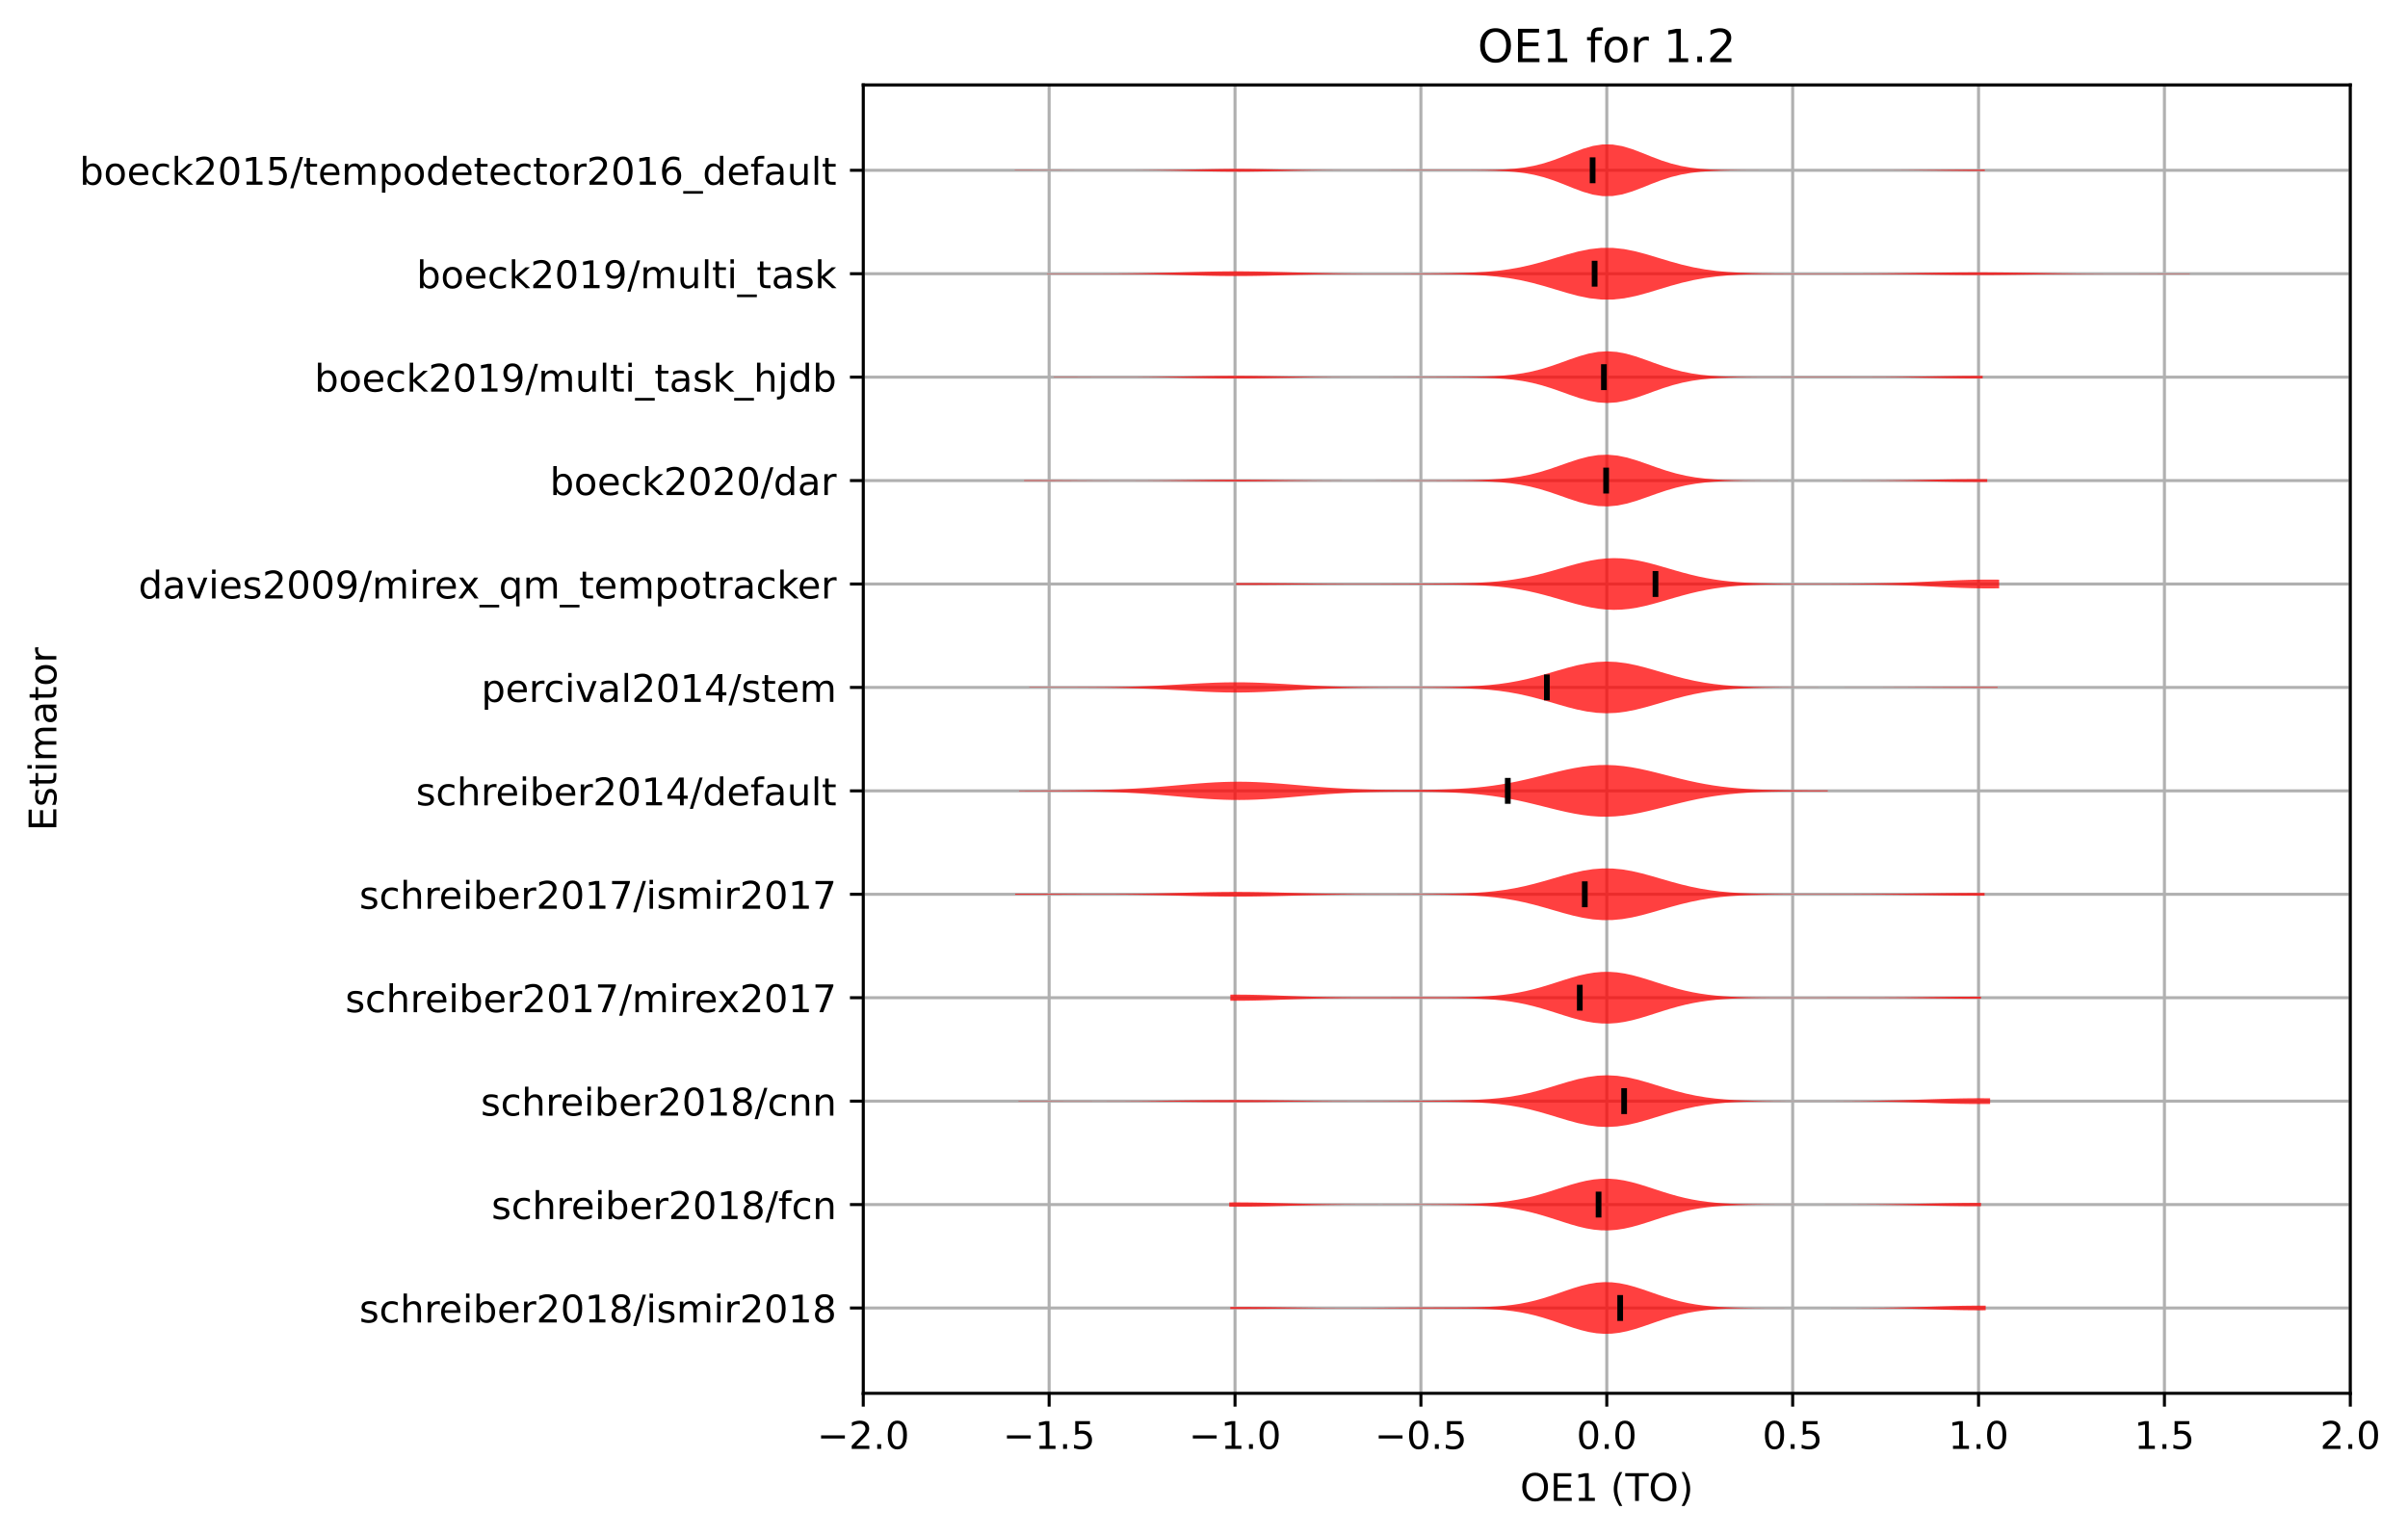 <?xml version="1.0" encoding="utf-8" standalone="no"?>
<!DOCTYPE svg PUBLIC "-//W3C//DTD SVG 1.1//EN"
  "http://www.w3.org/Graphics/SVG/1.1/DTD/svg11.dtd">
<!-- Created with matplotlib (https://matplotlib.org/) -->
<svg height="403.602pt" version="1.1" viewBox="0 0 632.498 403.602" width="632.498pt" xmlns="http://www.w3.org/2000/svg" xmlns:xlink="http://www.w3.org/1999/xlink">
 <defs>
  <style type="text/css">*{stroke-linecap:butt;stroke-linejoin:round;}</style>
 </defs>
 <g id="figure_1">
  <g id="patch_1">
   <path d="M -0 403.602 
L 632.498 403.602 
L 632.498 0 
L -0 0 
z
" style="fill:#ffffff;"/>
  </g>
  <g id="axes_1">
   <g id="patch_2">
    <path d="M 226.747 366.046 
L 617.347 366.046 
L 617.347 22.318 
L 226.747 22.318 
z
" style="fill:#ffffff;"/>
   </g>
   <g id="matplotlib.axis_1">
    <g id="xtick_1">
     <g id="line2d_1">
      <path clip-path="url(#p607ade79d2)" d="M 226.747 366.046 
L 226.747 22.318 
" style="fill:none;stroke:#b0b0b0;stroke-linecap:square;stroke-width:0.8;"/>
     </g>
     <g id="line2d_2">
      <defs>
       <path d="M 0 0 
L 0 3.5 
" id="mcd3b40cc50" style="stroke:#000000;stroke-width:0.8;"/>
      </defs>
      <g>
       <use style="stroke:#000000;stroke-width:0.8;" x="226.747" xlink:href="#mcd3b40cc50" y="366.046"/>
      </g>
     </g>
     <g id="text_1">
      <!-- −2.0 -->
      <g transform="translate(214.605 380.645)scale(0.1 -0.1)">
       <defs>
        <path d="M 10.594 35.5 
L 73.188 35.5 
L 73.188 27.203 
L 10.594 27.203 
z
" id="DejaVuSans-8722"/>
        <path d="M 19.188 8.297 
L 53.609 8.297 
L 53.609 0 
L 7.328 0 
L 7.328 8.297 
Q 12.938 14.109 22.625 23.891 
Q 32.328 33.688 34.812 36.531 
Q 39.547 41.844 41.422 45.531 
Q 43.312 49.219 43.312 52.781 
Q 43.312 58.594 39.234 62.25 
Q 35.156 65.922 28.609 65.922 
Q 23.969 65.922 18.812 64.312 
Q 13.672 62.703 7.812 59.422 
L 7.812 69.391 
Q 13.766 71.781 18.938 73 
Q 24.125 74.219 28.422 74.219 
Q 39.75 74.219 46.484 68.547 
Q 53.219 62.891 53.219 53.422 
Q 53.219 48.922 51.531 44.891 
Q 49.859 40.875 45.406 35.406 
Q 44.188 33.984 37.641 27.219 
Q 31.109 20.453 19.188 8.297 
z
" id="DejaVuSans-50"/>
        <path d="M 10.688 12.406 
L 21 12.406 
L 21 0 
L 10.688 0 
z
" id="DejaVuSans-46"/>
        <path d="M 31.781 66.406 
Q 24.172 66.406 20.328 58.906 
Q 16.5 51.422 16.5 36.375 
Q 16.5 21.391 20.328 13.891 
Q 24.172 6.391 31.781 6.391 
Q 39.453 6.391 43.281 13.891 
Q 47.125 21.391 47.125 36.375 
Q 47.125 51.422 43.281 58.906 
Q 39.453 66.406 31.781 66.406 
z
M 31.781 74.219 
Q 44.047 74.219 50.516 64.516 
Q 56.984 54.828 56.984 36.375 
Q 56.984 17.969 50.516 8.266 
Q 44.047 -1.422 31.781 -1.422 
Q 19.531 -1.422 13.062 8.266 
Q 6.594 17.969 6.594 36.375 
Q 6.594 54.828 13.062 64.516 
Q 19.531 74.219 31.781 74.219 
z
" id="DejaVuSans-48"/>
       </defs>
       <use xlink:href="#DejaVuSans-8722"/>
       <use x="83.789" xlink:href="#DejaVuSans-50"/>
       <use x="147.412" xlink:href="#DejaVuSans-46"/>
       <use x="179.199" xlink:href="#DejaVuSans-48"/>
      </g>
     </g>
    </g>
    <g id="xtick_2">
     <g id="line2d_3">
      <path clip-path="url(#p607ade79d2)" d="M 275.572 366.046 
L 275.572 22.318 
" style="fill:none;stroke:#b0b0b0;stroke-linecap:square;stroke-width:0.8;"/>
     </g>
     <g id="line2d_4">
      <g>
       <use style="stroke:#000000;stroke-width:0.8;" x="275.572" xlink:href="#mcd3b40cc50" y="366.046"/>
      </g>
     </g>
     <g id="text_2">
      <!-- −1.5 -->
      <g transform="translate(263.43 380.645)scale(0.1 -0.1)">
       <defs>
        <path d="M 12.406 8.297 
L 28.516 8.297 
L 28.516 63.922 
L 10.984 60.406 
L 10.984 69.391 
L 28.422 72.906 
L 38.281 72.906 
L 38.281 8.297 
L 54.391 8.297 
L 54.391 0 
L 12.406 0 
z
" id="DejaVuSans-49"/>
        <path d="M 10.797 72.906 
L 49.516 72.906 
L 49.516 64.594 
L 19.828 64.594 
L 19.828 46.734 
Q 21.969 47.469 24.109 47.828 
Q 26.266 48.188 28.422 48.188 
Q 40.625 48.188 47.75 41.5 
Q 54.891 34.812 54.891 23.391 
Q 54.891 11.625 47.562 5.094 
Q 40.234 -1.422 26.906 -1.422 
Q 22.312 -1.422 17.547 -0.641 
Q 12.797 0.141 7.719 1.703 
L 7.719 11.625 
Q 12.109 9.234 16.797 8.062 
Q 21.484 6.891 26.703 6.891 
Q 35.156 6.891 40.078 11.328 
Q 45.016 15.766 45.016 23.391 
Q 45.016 31 40.078 35.438 
Q 35.156 39.891 26.703 39.891 
Q 22.75 39.891 18.812 39.016 
Q 14.891 38.141 10.797 36.281 
z
" id="DejaVuSans-53"/>
       </defs>
       <use xlink:href="#DejaVuSans-8722"/>
       <use x="83.789" xlink:href="#DejaVuSans-49"/>
       <use x="147.412" xlink:href="#DejaVuSans-46"/>
       <use x="179.199" xlink:href="#DejaVuSans-53"/>
      </g>
     </g>
    </g>
    <g id="xtick_3">
     <g id="line2d_5">
      <path clip-path="url(#p607ade79d2)" d="M 324.397 366.046 
L 324.397 22.318 
" style="fill:none;stroke:#b0b0b0;stroke-linecap:square;stroke-width:0.8;"/>
     </g>
     <g id="line2d_6">
      <g>
       <use style="stroke:#000000;stroke-width:0.8;" x="324.397" xlink:href="#mcd3b40cc50" y="366.046"/>
      </g>
     </g>
     <g id="text_3">
      <!-- −1.0 -->
      <g transform="translate(312.255 380.645)scale(0.1 -0.1)">
       <use xlink:href="#DejaVuSans-8722"/>
       <use x="83.789" xlink:href="#DejaVuSans-49"/>
       <use x="147.412" xlink:href="#DejaVuSans-46"/>
       <use x="179.199" xlink:href="#DejaVuSans-48"/>
      </g>
     </g>
    </g>
    <g id="xtick_4">
     <g id="line2d_7">
      <path clip-path="url(#p607ade79d2)" d="M 373.222 366.046 
L 373.222 22.318 
" style="fill:none;stroke:#b0b0b0;stroke-linecap:square;stroke-width:0.8;"/>
     </g>
     <g id="line2d_8">
      <g>
       <use style="stroke:#000000;stroke-width:0.8;" x="373.222" xlink:href="#mcd3b40cc50" y="366.046"/>
      </g>
     </g>
     <g id="text_4">
      <!-- −0.5 -->
      <g transform="translate(361.08 380.645)scale(0.1 -0.1)">
       <use xlink:href="#DejaVuSans-8722"/>
       <use x="83.789" xlink:href="#DejaVuSans-48"/>
       <use x="147.412" xlink:href="#DejaVuSans-46"/>
       <use x="179.199" xlink:href="#DejaVuSans-53"/>
      </g>
     </g>
    </g>
    <g id="xtick_5">
     <g id="line2d_9">
      <path clip-path="url(#p607ade79d2)" d="M 422.047 366.046 
L 422.047 22.318 
" style="fill:none;stroke:#b0b0b0;stroke-linecap:square;stroke-width:0.8;"/>
     </g>
     <g id="line2d_10">
      <g>
       <use style="stroke:#000000;stroke-width:0.8;" x="422.047" xlink:href="#mcd3b40cc50" y="366.046"/>
      </g>
     </g>
     <g id="text_5">
      <!-- 0.0 -->
      <g transform="translate(414.095 380.645)scale(0.1 -0.1)">
       <use xlink:href="#DejaVuSans-48"/>
       <use x="63.623" xlink:href="#DejaVuSans-46"/>
       <use x="95.41" xlink:href="#DejaVuSans-48"/>
      </g>
     </g>
    </g>
    <g id="xtick_6">
     <g id="line2d_11">
      <path clip-path="url(#p607ade79d2)" d="M 470.872 366.046 
L 470.872 22.318 
" style="fill:none;stroke:#b0b0b0;stroke-linecap:square;stroke-width:0.8;"/>
     </g>
     <g id="line2d_12">
      <g>
       <use style="stroke:#000000;stroke-width:0.8;" x="470.872" xlink:href="#mcd3b40cc50" y="366.046"/>
      </g>
     </g>
     <g id="text_6">
      <!-- 0.5 -->
      <g transform="translate(462.92 380.645)scale(0.1 -0.1)">
       <use xlink:href="#DejaVuSans-48"/>
       <use x="63.623" xlink:href="#DejaVuSans-46"/>
       <use x="95.41" xlink:href="#DejaVuSans-53"/>
      </g>
     </g>
    </g>
    <g id="xtick_7">
     <g id="line2d_13">
      <path clip-path="url(#p607ade79d2)" d="M 519.697 366.046 
L 519.697 22.318 
" style="fill:none;stroke:#b0b0b0;stroke-linecap:square;stroke-width:0.8;"/>
     </g>
     <g id="line2d_14">
      <g>
       <use style="stroke:#000000;stroke-width:0.8;" x="519.697" xlink:href="#mcd3b40cc50" y="366.046"/>
      </g>
     </g>
     <g id="text_7">
      <!-- 1.0 -->
      <g transform="translate(511.745 380.645)scale(0.1 -0.1)">
       <use xlink:href="#DejaVuSans-49"/>
       <use x="63.623" xlink:href="#DejaVuSans-46"/>
       <use x="95.41" xlink:href="#DejaVuSans-48"/>
      </g>
     </g>
    </g>
    <g id="xtick_8">
     <g id="line2d_15">
      <path clip-path="url(#p607ade79d2)" d="M 568.522 366.046 
L 568.522 22.318 
" style="fill:none;stroke:#b0b0b0;stroke-linecap:square;stroke-width:0.8;"/>
     </g>
     <g id="line2d_16">
      <g>
       <use style="stroke:#000000;stroke-width:0.8;" x="568.522" xlink:href="#mcd3b40cc50" y="366.046"/>
      </g>
     </g>
     <g id="text_8">
      <!-- 1.5 -->
      <g transform="translate(560.57 380.645)scale(0.1 -0.1)">
       <use xlink:href="#DejaVuSans-49"/>
       <use x="63.623" xlink:href="#DejaVuSans-46"/>
       <use x="95.41" xlink:href="#DejaVuSans-53"/>
      </g>
     </g>
    </g>
    <g id="xtick_9">
     <g id="line2d_17">
      <path clip-path="url(#p607ade79d2)" d="M 617.347 366.046 
L 617.347 22.318 
" style="fill:none;stroke:#b0b0b0;stroke-linecap:square;stroke-width:0.8;"/>
     </g>
     <g id="line2d_18">
      <g>
       <use style="stroke:#000000;stroke-width:0.8;" x="617.347" xlink:href="#mcd3b40cc50" y="366.046"/>
      </g>
     </g>
     <g id="text_9">
      <!-- 2.0 -->
      <g transform="translate(609.395 380.645)scale(0.1 -0.1)">
       <use xlink:href="#DejaVuSans-50"/>
       <use x="63.623" xlink:href="#DejaVuSans-46"/>
       <use x="95.41" xlink:href="#DejaVuSans-48"/>
      </g>
     </g>
    </g>
    <g id="text_10">
     <!-- OE1 (TO) -->
     <g transform="translate(399.29 394.323)scale(0.1 -0.1)">
      <defs>
       <path d="M 39.406 66.219 
Q 28.656 66.219 22.328 58.203 
Q 16.016 50.203 16.016 36.375 
Q 16.016 22.609 22.328 14.594 
Q 28.656 6.594 39.406 6.594 
Q 50.141 6.594 56.422 14.594 
Q 62.703 22.609 62.703 36.375 
Q 62.703 50.203 56.422 58.203 
Q 50.141 66.219 39.406 66.219 
z
M 39.406 74.219 
Q 54.734 74.219 63.906 63.938 
Q 73.094 53.656 73.094 36.375 
Q 73.094 19.141 63.906 8.859 
Q 54.734 -1.422 39.406 -1.422 
Q 24.031 -1.422 14.812 8.828 
Q 5.609 19.094 5.609 36.375 
Q 5.609 53.656 14.812 63.938 
Q 24.031 74.219 39.406 74.219 
z
" id="DejaVuSans-79"/>
       <path d="M 9.812 72.906 
L 55.906 72.906 
L 55.906 64.594 
L 19.672 64.594 
L 19.672 43.016 
L 54.391 43.016 
L 54.391 34.719 
L 19.672 34.719 
L 19.672 8.297 
L 56.781 8.297 
L 56.781 0 
L 9.812 0 
z
" id="DejaVuSans-69"/>
       <path id="DejaVuSans-32"/>
       <path d="M 31 75.875 
Q 24.469 64.656 21.281 53.656 
Q 18.109 42.672 18.109 31.391 
Q 18.109 20.125 21.312 9.062 
Q 24.516 -2 31 -13.188 
L 23.188 -13.188 
Q 15.875 -1.703 12.234 9.375 
Q 8.594 20.453 8.594 31.391 
Q 8.594 42.281 12.203 53.312 
Q 15.828 64.359 23.188 75.875 
z
" id="DejaVuSans-40"/>
       <path d="M -0.297 72.906 
L 61.375 72.906 
L 61.375 64.594 
L 35.5 64.594 
L 35.5 0 
L 25.594 0 
L 25.594 64.594 
L -0.297 64.594 
z
" id="DejaVuSans-84"/>
       <path d="M 8.016 75.875 
L 15.828 75.875 
Q 23.141 64.359 26.781 53.312 
Q 30.422 42.281 30.422 31.391 
Q 30.422 20.453 26.781 9.375 
Q 23.141 -1.703 15.828 -13.188 
L 8.016 -13.188 
Q 14.5 -2 17.703 9.062 
Q 20.906 20.125 20.906 31.391 
Q 20.906 42.672 17.703 53.656 
Q 14.5 64.656 8.016 75.875 
z
" id="DejaVuSans-41"/>
      </defs>
      <use xlink:href="#DejaVuSans-79"/>
      <use x="78.711" xlink:href="#DejaVuSans-69"/>
      <use x="141.895" xlink:href="#DejaVuSans-49"/>
      <use x="205.518" xlink:href="#DejaVuSans-32"/>
      <use x="237.305" xlink:href="#DejaVuSans-40"/>
      <use x="276.318" xlink:href="#DejaVuSans-84"/>
      <use x="337.402" xlink:href="#DejaVuSans-79"/>
      <use x="416.113" xlink:href="#DejaVuSans-41"/>
     </g>
    </g>
   </g>
   <g id="matplotlib.axis_2">
    <g id="ytick_1">
     <g id="line2d_19">
      <path clip-path="url(#p607ade79d2)" d="M 226.747 343.629 
L 617.347 343.629 
" style="fill:none;stroke:#b0b0b0;stroke-linecap:square;stroke-width:0.8;"/>
     </g>
     <g id="line2d_20">
      <defs>
       <path d="M 0 0 
L -3.5 0 
" id="me5a0649497" style="stroke:#000000;stroke-width:0.8;"/>
      </defs>
      <g>
       <use style="stroke:#000000;stroke-width:0.8;" x="226.747" xlink:href="#me5a0649497" y="343.629"/>
      </g>
     </g>
     <g id="text_11">
      <!-- schreiber2018/ismir2018 -->
      <g transform="translate(94.386 347.428)scale(0.1 -0.1)">
       <defs>
        <path d="M 44.281 53.078 
L 44.281 44.578 
Q 40.484 46.531 36.375 47.5 
Q 32.281 48.484 27.875 48.484 
Q 21.188 48.484 17.844 46.438 
Q 14.5 44.391 14.5 40.281 
Q 14.5 37.156 16.891 35.375 
Q 19.281 33.594 26.516 31.984 
L 29.594 31.297 
Q 39.156 29.25 43.188 25.516 
Q 47.219 21.781 47.219 15.094 
Q 47.219 7.469 41.188 3.016 
Q 35.156 -1.422 24.609 -1.422 
Q 20.219 -1.422 15.453 -0.562 
Q 10.688 0.297 5.422 2 
L 5.422 11.281 
Q 10.406 8.688 15.234 7.391 
Q 20.062 6.109 24.812 6.109 
Q 31.156 6.109 34.562 8.281 
Q 37.984 10.453 37.984 14.406 
Q 37.984 18.062 35.516 20.016 
Q 33.062 21.969 24.703 23.781 
L 21.578 24.516 
Q 13.234 26.266 9.516 29.906 
Q 5.812 33.547 5.812 39.891 
Q 5.812 47.609 11.281 51.797 
Q 16.75 56 26.812 56 
Q 31.781 56 36.172 55.266 
Q 40.578 54.547 44.281 53.078 
z
" id="DejaVuSans-115"/>
        <path d="M 48.781 52.594 
L 48.781 44.188 
Q 44.969 46.297 41.141 47.344 
Q 37.312 48.391 33.406 48.391 
Q 24.656 48.391 19.812 42.844 
Q 14.984 37.312 14.984 27.297 
Q 14.984 17.281 19.812 11.734 
Q 24.656 6.203 33.406 6.203 
Q 37.312 6.203 41.141 7.25 
Q 44.969 8.297 48.781 10.406 
L 48.781 2.094 
Q 45.016 0.344 40.984 -0.531 
Q 36.969 -1.422 32.422 -1.422 
Q 20.062 -1.422 12.781 6.344 
Q 5.516 14.109 5.516 27.297 
Q 5.516 40.672 12.859 48.328 
Q 20.219 56 33.016 56 
Q 37.156 56 41.109 55.141 
Q 45.062 54.297 48.781 52.594 
z
" id="DejaVuSans-99"/>
        <path d="M 54.891 33.016 
L 54.891 0 
L 45.906 0 
L 45.906 32.719 
Q 45.906 40.484 42.875 44.328 
Q 39.844 48.188 33.797 48.188 
Q 26.516 48.188 22.312 43.547 
Q 18.109 38.922 18.109 30.906 
L 18.109 0 
L 9.078 0 
L 9.078 75.984 
L 18.109 75.984 
L 18.109 46.188 
Q 21.344 51.125 25.703 53.562 
Q 30.078 56 35.797 56 
Q 45.219 56 50.047 50.172 
Q 54.891 44.344 54.891 33.016 
z
" id="DejaVuSans-104"/>
        <path d="M 41.109 46.297 
Q 39.594 47.172 37.812 47.578 
Q 36.031 48 33.891 48 
Q 26.266 48 22.188 43.047 
Q 18.109 38.094 18.109 28.812 
L 18.109 0 
L 9.078 0 
L 9.078 54.688 
L 18.109 54.688 
L 18.109 46.188 
Q 20.953 51.172 25.484 53.578 
Q 30.031 56 36.531 56 
Q 37.453 56 38.578 55.875 
Q 39.703 55.766 41.062 55.516 
z
" id="DejaVuSans-114"/>
        <path d="M 56.203 29.594 
L 56.203 25.203 
L 14.891 25.203 
Q 15.484 15.922 20.484 11.062 
Q 25.484 6.203 34.422 6.203 
Q 39.594 6.203 44.453 7.469 
Q 49.312 8.734 54.109 11.281 
L 54.109 2.781 
Q 49.266 0.734 44.188 -0.344 
Q 39.109 -1.422 33.891 -1.422 
Q 20.797 -1.422 13.156 6.188 
Q 5.516 13.812 5.516 26.812 
Q 5.516 40.234 12.766 48.109 
Q 20.016 56 32.328 56 
Q 43.359 56 49.781 48.891 
Q 56.203 41.797 56.203 29.594 
z
M 47.219 32.234 
Q 47.125 39.594 43.094 43.984 
Q 39.062 48.391 32.422 48.391 
Q 24.906 48.391 20.391 44.141 
Q 15.875 39.891 15.188 32.172 
z
" id="DejaVuSans-101"/>
        <path d="M 9.422 54.688 
L 18.406 54.688 
L 18.406 0 
L 9.422 0 
z
M 9.422 75.984 
L 18.406 75.984 
L 18.406 64.594 
L 9.422 64.594 
z
" id="DejaVuSans-105"/>
        <path d="M 48.688 27.297 
Q 48.688 37.203 44.609 42.844 
Q 40.531 48.484 33.406 48.484 
Q 26.266 48.484 22.188 42.844 
Q 18.109 37.203 18.109 27.297 
Q 18.109 17.391 22.188 11.75 
Q 26.266 6.109 33.406 6.109 
Q 40.531 6.109 44.609 11.75 
Q 48.688 17.391 48.688 27.297 
z
M 18.109 46.391 
Q 20.953 51.266 25.266 53.625 
Q 29.594 56 35.594 56 
Q 45.562 56 51.781 48.094 
Q 58.016 40.188 58.016 27.297 
Q 58.016 14.406 51.781 6.484 
Q 45.562 -1.422 35.594 -1.422 
Q 29.594 -1.422 25.266 0.953 
Q 20.953 3.328 18.109 8.203 
L 18.109 0 
L 9.078 0 
L 9.078 75.984 
L 18.109 75.984 
z
" id="DejaVuSans-98"/>
        <path d="M 31.781 34.625 
Q 24.75 34.625 20.719 30.859 
Q 16.703 27.094 16.703 20.516 
Q 16.703 13.922 20.719 10.156 
Q 24.75 6.391 31.781 6.391 
Q 38.812 6.391 42.859 10.172 
Q 46.922 13.969 46.922 20.516 
Q 46.922 27.094 42.891 30.859 
Q 38.875 34.625 31.781 34.625 
z
M 21.922 38.812 
Q 15.578 40.375 12.031 44.719 
Q 8.5 49.078 8.5 55.328 
Q 8.5 64.062 14.719 69.141 
Q 20.953 74.219 31.781 74.219 
Q 42.672 74.219 48.875 69.141 
Q 55.078 64.062 55.078 55.328 
Q 55.078 49.078 51.531 44.719 
Q 48 40.375 41.703 38.812 
Q 48.828 37.156 52.797 32.312 
Q 56.781 27.484 56.781 20.516 
Q 56.781 9.906 50.312 4.234 
Q 43.844 -1.422 31.781 -1.422 
Q 19.734 -1.422 13.25 4.234 
Q 6.781 9.906 6.781 20.516 
Q 6.781 27.484 10.781 32.312 
Q 14.797 37.156 21.922 38.812 
z
M 18.312 54.391 
Q 18.312 48.734 21.844 45.562 
Q 25.391 42.391 31.781 42.391 
Q 38.141 42.391 41.719 45.562 
Q 45.312 48.734 45.312 54.391 
Q 45.312 60.062 41.719 63.234 
Q 38.141 66.406 31.781 66.406 
Q 25.391 66.406 21.844 63.234 
Q 18.312 60.062 18.312 54.391 
z
" id="DejaVuSans-56"/>
        <path d="M 25.391 72.906 
L 33.688 72.906 
L 8.297 -9.281 
L 0 -9.281 
z
" id="DejaVuSans-47"/>
        <path d="M 52 44.188 
Q 55.375 50.25 60.062 53.125 
Q 64.75 56 71.094 56 
Q 79.641 56 84.281 50.016 
Q 88.922 44.047 88.922 33.016 
L 88.922 0 
L 79.891 0 
L 79.891 32.719 
Q 79.891 40.578 77.094 44.375 
Q 74.312 48.188 68.609 48.188 
Q 61.625 48.188 57.562 43.547 
Q 53.516 38.922 53.516 30.906 
L 53.516 0 
L 44.484 0 
L 44.484 32.719 
Q 44.484 40.625 41.703 44.406 
Q 38.922 48.188 33.109 48.188 
Q 26.219 48.188 22.156 43.531 
Q 18.109 38.875 18.109 30.906 
L 18.109 0 
L 9.078 0 
L 9.078 54.688 
L 18.109 54.688 
L 18.109 46.188 
Q 21.188 51.219 25.484 53.609 
Q 29.781 56 35.688 56 
Q 41.656 56 45.828 52.969 
Q 50 49.953 52 44.188 
z
" id="DejaVuSans-109"/>
       </defs>
       <use xlink:href="#DejaVuSans-115"/>
       <use x="52.1" xlink:href="#DejaVuSans-99"/>
       <use x="107.08" xlink:href="#DejaVuSans-104"/>
       <use x="170.459" xlink:href="#DejaVuSans-114"/>
       <use x="209.322" xlink:href="#DejaVuSans-101"/>
       <use x="270.846" xlink:href="#DejaVuSans-105"/>
       <use x="298.629" xlink:href="#DejaVuSans-98"/>
       <use x="362.105" xlink:href="#DejaVuSans-101"/>
       <use x="423.629" xlink:href="#DejaVuSans-114"/>
       <use x="464.742" xlink:href="#DejaVuSans-50"/>
       <use x="528.365" xlink:href="#DejaVuSans-48"/>
       <use x="591.988" xlink:href="#DejaVuSans-49"/>
       <use x="655.611" xlink:href="#DejaVuSans-56"/>
       <use x="719.234" xlink:href="#DejaVuSans-47"/>
       <use x="752.926" xlink:href="#DejaVuSans-105"/>
       <use x="780.709" xlink:href="#DejaVuSans-115"/>
       <use x="832.809" xlink:href="#DejaVuSans-109"/>
       <use x="930.221" xlink:href="#DejaVuSans-105"/>
       <use x="958.004" xlink:href="#DejaVuSans-114"/>
       <use x="999.117" xlink:href="#DejaVuSans-50"/>
       <use x="1062.74" xlink:href="#DejaVuSans-48"/>
       <use x="1126.363" xlink:href="#DejaVuSans-49"/>
       <use x="1189.986" xlink:href="#DejaVuSans-56"/>
      </g>
     </g>
    </g>
    <g id="ytick_2">
     <g id="line2d_21">
      <path clip-path="url(#p607ade79d2)" d="M 226.747 316.457 
L 617.347 316.457 
" style="fill:none;stroke:#b0b0b0;stroke-linecap:square;stroke-width:0.8;"/>
     </g>
     <g id="line2d_22">
      <g>
       <use style="stroke:#000000;stroke-width:0.8;" x="226.747" xlink:href="#me5a0649497" y="316.457"/>
      </g>
     </g>
     <g id="text_12">
      <!-- schreiber2018/fcn -->
      <g transform="translate(129.097 320.256)scale(0.1 -0.1)">
       <defs>
        <path d="M 37.109 75.984 
L 37.109 68.5 
L 28.516 68.5 
Q 23.688 68.5 21.797 66.547 
Q 19.922 64.594 19.922 59.516 
L 19.922 54.688 
L 34.719 54.688 
L 34.719 47.703 
L 19.922 47.703 
L 19.922 0 
L 10.891 0 
L 10.891 47.703 
L 2.297 47.703 
L 2.297 54.688 
L 10.891 54.688 
L 10.891 58.5 
Q 10.891 67.625 15.141 71.797 
Q 19.391 75.984 28.609 75.984 
z
" id="DejaVuSans-102"/>
        <path d="M 54.891 33.016 
L 54.891 0 
L 45.906 0 
L 45.906 32.719 
Q 45.906 40.484 42.875 44.328 
Q 39.844 48.188 33.797 48.188 
Q 26.516 48.188 22.312 43.547 
Q 18.109 38.922 18.109 30.906 
L 18.109 0 
L 9.078 0 
L 9.078 54.688 
L 18.109 54.688 
L 18.109 46.188 
Q 21.344 51.125 25.703 53.562 
Q 30.078 56 35.797 56 
Q 45.219 56 50.047 50.172 
Q 54.891 44.344 54.891 33.016 
z
" id="DejaVuSans-110"/>
       </defs>
       <use xlink:href="#DejaVuSans-115"/>
       <use x="52.1" xlink:href="#DejaVuSans-99"/>
       <use x="107.08" xlink:href="#DejaVuSans-104"/>
       <use x="170.459" xlink:href="#DejaVuSans-114"/>
       <use x="209.322" xlink:href="#DejaVuSans-101"/>
       <use x="270.846" xlink:href="#DejaVuSans-105"/>
       <use x="298.629" xlink:href="#DejaVuSans-98"/>
       <use x="362.105" xlink:href="#DejaVuSans-101"/>
       <use x="423.629" xlink:href="#DejaVuSans-114"/>
       <use x="464.742" xlink:href="#DejaVuSans-50"/>
       <use x="528.365" xlink:href="#DejaVuSans-48"/>
       <use x="591.988" xlink:href="#DejaVuSans-49"/>
       <use x="655.611" xlink:href="#DejaVuSans-56"/>
       <use x="719.234" xlink:href="#DejaVuSans-47"/>
       <use x="752.926" xlink:href="#DejaVuSans-102"/>
       <use x="788.131" xlink:href="#DejaVuSans-99"/>
       <use x="843.111" xlink:href="#DejaVuSans-110"/>
      </g>
     </g>
    </g>
    <g id="ytick_3">
     <g id="line2d_23">
      <path clip-path="url(#p607ade79d2)" d="M 226.747 289.285 
L 617.347 289.285 
" style="fill:none;stroke:#b0b0b0;stroke-linecap:square;stroke-width:0.8;"/>
     </g>
     <g id="line2d_24">
      <g>
       <use style="stroke:#000000;stroke-width:0.8;" x="226.747" xlink:href="#me5a0649497" y="289.285"/>
      </g>
     </g>
     <g id="text_13">
      <!-- schreiber2018/cnn -->
      <g transform="translate(126.28 293.084)scale(0.1 -0.1)">
       <use xlink:href="#DejaVuSans-115"/>
       <use x="52.1" xlink:href="#DejaVuSans-99"/>
       <use x="107.08" xlink:href="#DejaVuSans-104"/>
       <use x="170.459" xlink:href="#DejaVuSans-114"/>
       <use x="209.322" xlink:href="#DejaVuSans-101"/>
       <use x="270.846" xlink:href="#DejaVuSans-105"/>
       <use x="298.629" xlink:href="#DejaVuSans-98"/>
       <use x="362.105" xlink:href="#DejaVuSans-101"/>
       <use x="423.629" xlink:href="#DejaVuSans-114"/>
       <use x="464.742" xlink:href="#DejaVuSans-50"/>
       <use x="528.365" xlink:href="#DejaVuSans-48"/>
       <use x="591.988" xlink:href="#DejaVuSans-49"/>
       <use x="655.611" xlink:href="#DejaVuSans-56"/>
       <use x="719.234" xlink:href="#DejaVuSans-47"/>
       <use x="752.926" xlink:href="#DejaVuSans-99"/>
       <use x="807.906" xlink:href="#DejaVuSans-110"/>
       <use x="871.285" xlink:href="#DejaVuSans-110"/>
      </g>
     </g>
    </g>
    <g id="ytick_4">
     <g id="line2d_25">
      <path clip-path="url(#p607ade79d2)" d="M 226.747 262.113 
L 617.347 262.113 
" style="fill:none;stroke:#b0b0b0;stroke-linecap:square;stroke-width:0.8;"/>
     </g>
     <g id="line2d_26">
      <g>
       <use style="stroke:#000000;stroke-width:0.8;" x="226.747" xlink:href="#me5a0649497" y="262.113"/>
      </g>
     </g>
     <g id="text_14">
      <!-- schreiber2017/mirex2017 -->
      <g transform="translate(90.702 265.912)scale(0.1 -0.1)">
       <defs>
        <path d="M 8.203 72.906 
L 55.078 72.906 
L 55.078 68.703 
L 28.609 0 
L 18.312 0 
L 43.219 64.594 
L 8.203 64.594 
z
" id="DejaVuSans-55"/>
        <path d="M 54.891 54.688 
L 35.109 28.078 
L 55.906 0 
L 45.312 0 
L 29.391 21.484 
L 13.484 0 
L 2.875 0 
L 24.125 28.609 
L 4.688 54.688 
L 15.281 54.688 
L 29.781 35.203 
L 44.281 54.688 
z
" id="DejaVuSans-120"/>
       </defs>
       <use xlink:href="#DejaVuSans-115"/>
       <use x="52.1" xlink:href="#DejaVuSans-99"/>
       <use x="107.08" xlink:href="#DejaVuSans-104"/>
       <use x="170.459" xlink:href="#DejaVuSans-114"/>
       <use x="209.322" xlink:href="#DejaVuSans-101"/>
       <use x="270.846" xlink:href="#DejaVuSans-105"/>
       <use x="298.629" xlink:href="#DejaVuSans-98"/>
       <use x="362.105" xlink:href="#DejaVuSans-101"/>
       <use x="423.629" xlink:href="#DejaVuSans-114"/>
       <use x="464.742" xlink:href="#DejaVuSans-50"/>
       <use x="528.365" xlink:href="#DejaVuSans-48"/>
       <use x="591.988" xlink:href="#DejaVuSans-49"/>
       <use x="655.611" xlink:href="#DejaVuSans-55"/>
       <use x="719.234" xlink:href="#DejaVuSans-47"/>
       <use x="752.926" xlink:href="#DejaVuSans-109"/>
       <use x="850.338" xlink:href="#DejaVuSans-105"/>
       <use x="878.121" xlink:href="#DejaVuSans-114"/>
       <use x="916.984" xlink:href="#DejaVuSans-101"/>
       <use x="976.758" xlink:href="#DejaVuSans-120"/>
       <use x="1035.938" xlink:href="#DejaVuSans-50"/>
       <use x="1099.561" xlink:href="#DejaVuSans-48"/>
       <use x="1163.184" xlink:href="#DejaVuSans-49"/>
       <use x="1226.807" xlink:href="#DejaVuSans-55"/>
      </g>
     </g>
    </g>
    <g id="ytick_5">
     <g id="line2d_27">
      <path clip-path="url(#p607ade79d2)" d="M 226.747 234.94 
L 617.347 234.94 
" style="fill:none;stroke:#b0b0b0;stroke-linecap:square;stroke-width:0.8;"/>
     </g>
     <g id="line2d_28">
      <g>
       <use style="stroke:#000000;stroke-width:0.8;" x="226.747" xlink:href="#me5a0649497" y="234.94"/>
      </g>
     </g>
     <g id="text_15">
      <!-- schreiber2017/ismir2017 -->
      <g transform="translate(94.386 238.74)scale(0.1 -0.1)">
       <use xlink:href="#DejaVuSans-115"/>
       <use x="52.1" xlink:href="#DejaVuSans-99"/>
       <use x="107.08" xlink:href="#DejaVuSans-104"/>
       <use x="170.459" xlink:href="#DejaVuSans-114"/>
       <use x="209.322" xlink:href="#DejaVuSans-101"/>
       <use x="270.846" xlink:href="#DejaVuSans-105"/>
       <use x="298.629" xlink:href="#DejaVuSans-98"/>
       <use x="362.105" xlink:href="#DejaVuSans-101"/>
       <use x="423.629" xlink:href="#DejaVuSans-114"/>
       <use x="464.742" xlink:href="#DejaVuSans-50"/>
       <use x="528.365" xlink:href="#DejaVuSans-48"/>
       <use x="591.988" xlink:href="#DejaVuSans-49"/>
       <use x="655.611" xlink:href="#DejaVuSans-55"/>
       <use x="719.234" xlink:href="#DejaVuSans-47"/>
       <use x="752.926" xlink:href="#DejaVuSans-105"/>
       <use x="780.709" xlink:href="#DejaVuSans-115"/>
       <use x="832.809" xlink:href="#DejaVuSans-109"/>
       <use x="930.221" xlink:href="#DejaVuSans-105"/>
       <use x="958.004" xlink:href="#DejaVuSans-114"/>
       <use x="999.117" xlink:href="#DejaVuSans-50"/>
       <use x="1062.74" xlink:href="#DejaVuSans-48"/>
       <use x="1126.363" xlink:href="#DejaVuSans-49"/>
       <use x="1189.986" xlink:href="#DejaVuSans-55"/>
      </g>
     </g>
    </g>
    <g id="ytick_6">
     <g id="line2d_29">
      <path clip-path="url(#p607ade79d2)" d="M 226.747 207.768 
L 617.347 207.768 
" style="fill:none;stroke:#b0b0b0;stroke-linecap:square;stroke-width:0.8;"/>
     </g>
     <g id="line2d_30">
      <g>
       <use style="stroke:#000000;stroke-width:0.8;" x="226.747" xlink:href="#me5a0649497" y="207.768"/>
      </g>
     </g>
     <g id="text_16">
      <!-- schreiber2014/default -->
      <g transform="translate(109.267 211.567)scale(0.1 -0.1)">
       <defs>
        <path d="M 37.797 64.312 
L 12.891 25.391 
L 37.797 25.391 
z
M 35.203 72.906 
L 47.609 72.906 
L 47.609 25.391 
L 58.016 25.391 
L 58.016 17.188 
L 47.609 17.188 
L 47.609 0 
L 37.797 0 
L 37.797 17.188 
L 4.891 17.188 
L 4.891 26.703 
z
" id="DejaVuSans-52"/>
        <path d="M 45.406 46.391 
L 45.406 75.984 
L 54.391 75.984 
L 54.391 0 
L 45.406 0 
L 45.406 8.203 
Q 42.578 3.328 38.25 0.953 
Q 33.938 -1.422 27.875 -1.422 
Q 17.969 -1.422 11.734 6.484 
Q 5.516 14.406 5.516 27.297 
Q 5.516 40.188 11.734 48.094 
Q 17.969 56 27.875 56 
Q 33.938 56 38.25 53.625 
Q 42.578 51.266 45.406 46.391 
z
M 14.797 27.297 
Q 14.797 17.391 18.875 11.75 
Q 22.953 6.109 30.078 6.109 
Q 37.203 6.109 41.297 11.75 
Q 45.406 17.391 45.406 27.297 
Q 45.406 37.203 41.297 42.844 
Q 37.203 48.484 30.078 48.484 
Q 22.953 48.484 18.875 42.844 
Q 14.797 37.203 14.797 27.297 
z
" id="DejaVuSans-100"/>
        <path d="M 34.281 27.484 
Q 23.391 27.484 19.188 25 
Q 14.984 22.516 14.984 16.5 
Q 14.984 11.719 18.141 8.906 
Q 21.297 6.109 26.703 6.109 
Q 34.188 6.109 38.703 11.406 
Q 43.219 16.703 43.219 25.484 
L 43.219 27.484 
z
M 52.203 31.203 
L 52.203 0 
L 43.219 0 
L 43.219 8.297 
Q 40.141 3.328 35.547 0.953 
Q 30.953 -1.422 24.312 -1.422 
Q 15.922 -1.422 10.953 3.297 
Q 6 8.016 6 15.922 
Q 6 25.141 12.172 29.828 
Q 18.359 34.516 30.609 34.516 
L 43.219 34.516 
L 43.219 35.406 
Q 43.219 41.609 39.141 45 
Q 35.062 48.391 27.688 48.391 
Q 23 48.391 18.547 47.266 
Q 14.109 46.141 10.016 43.891 
L 10.016 52.203 
Q 14.938 54.109 19.578 55.047 
Q 24.219 56 28.609 56 
Q 40.484 56 46.344 49.844 
Q 52.203 43.703 52.203 31.203 
z
" id="DejaVuSans-97"/>
        <path d="M 8.5 21.578 
L 8.5 54.688 
L 17.484 54.688 
L 17.484 21.922 
Q 17.484 14.156 20.5 10.266 
Q 23.531 6.391 29.594 6.391 
Q 36.859 6.391 41.078 11.031 
Q 45.312 15.672 45.312 23.688 
L 45.312 54.688 
L 54.297 54.688 
L 54.297 0 
L 45.312 0 
L 45.312 8.406 
Q 42.047 3.422 37.719 1 
Q 33.406 -1.422 27.688 -1.422 
Q 18.266 -1.422 13.375 4.438 
Q 8.5 10.297 8.5 21.578 
z
M 31.109 56 
z
" id="DejaVuSans-117"/>
        <path d="M 9.422 75.984 
L 18.406 75.984 
L 18.406 0 
L 9.422 0 
z
" id="DejaVuSans-108"/>
        <path d="M 18.312 70.219 
L 18.312 54.688 
L 36.812 54.688 
L 36.812 47.703 
L 18.312 47.703 
L 18.312 18.016 
Q 18.312 11.328 20.141 9.422 
Q 21.969 7.516 27.594 7.516 
L 36.812 7.516 
L 36.812 0 
L 27.594 0 
Q 17.188 0 13.234 3.875 
Q 9.281 7.766 9.281 18.016 
L 9.281 47.703 
L 2.688 47.703 
L 2.688 54.688 
L 9.281 54.688 
L 9.281 70.219 
z
" id="DejaVuSans-116"/>
       </defs>
       <use xlink:href="#DejaVuSans-115"/>
       <use x="52.1" xlink:href="#DejaVuSans-99"/>
       <use x="107.08" xlink:href="#DejaVuSans-104"/>
       <use x="170.459" xlink:href="#DejaVuSans-114"/>
       <use x="209.322" xlink:href="#DejaVuSans-101"/>
       <use x="270.846" xlink:href="#DejaVuSans-105"/>
       <use x="298.629" xlink:href="#DejaVuSans-98"/>
       <use x="362.105" xlink:href="#DejaVuSans-101"/>
       <use x="423.629" xlink:href="#DejaVuSans-114"/>
       <use x="464.742" xlink:href="#DejaVuSans-50"/>
       <use x="528.365" xlink:href="#DejaVuSans-48"/>
       <use x="591.988" xlink:href="#DejaVuSans-49"/>
       <use x="655.611" xlink:href="#DejaVuSans-52"/>
       <use x="719.234" xlink:href="#DejaVuSans-47"/>
       <use x="752.926" xlink:href="#DejaVuSans-100"/>
       <use x="816.402" xlink:href="#DejaVuSans-101"/>
       <use x="877.926" xlink:href="#DejaVuSans-102"/>
       <use x="913.131" xlink:href="#DejaVuSans-97"/>
       <use x="974.41" xlink:href="#DejaVuSans-117"/>
       <use x="1037.789" xlink:href="#DejaVuSans-108"/>
       <use x="1065.572" xlink:href="#DejaVuSans-116"/>
      </g>
     </g>
    </g>
    <g id="ytick_7">
     <g id="line2d_31">
      <path clip-path="url(#p607ade79d2)" d="M 226.747 180.596 
L 617.347 180.596 
" style="fill:none;stroke:#b0b0b0;stroke-linecap:square;stroke-width:0.8;"/>
     </g>
     <g id="line2d_32">
      <g>
       <use style="stroke:#000000;stroke-width:0.8;" x="226.747" xlink:href="#me5a0649497" y="180.596"/>
      </g>
     </g>
     <g id="text_17">
      <!-- percival2014/stem -->
      <g transform="translate(126.416 184.395)scale(0.1 -0.1)">
       <defs>
        <path d="M 18.109 8.203 
L 18.109 -20.797 
L 9.078 -20.797 
L 9.078 54.688 
L 18.109 54.688 
L 18.109 46.391 
Q 20.953 51.266 25.266 53.625 
Q 29.594 56 35.594 56 
Q 45.562 56 51.781 48.094 
Q 58.016 40.188 58.016 27.297 
Q 58.016 14.406 51.781 6.484 
Q 45.562 -1.422 35.594 -1.422 
Q 29.594 -1.422 25.266 0.953 
Q 20.953 3.328 18.109 8.203 
z
M 48.688 27.297 
Q 48.688 37.203 44.609 42.844 
Q 40.531 48.484 33.406 48.484 
Q 26.266 48.484 22.188 42.844 
Q 18.109 37.203 18.109 27.297 
Q 18.109 17.391 22.188 11.75 
Q 26.266 6.109 33.406 6.109 
Q 40.531 6.109 44.609 11.75 
Q 48.688 17.391 48.688 27.297 
z
" id="DejaVuSans-112"/>
        <path d="M 2.984 54.688 
L 12.5 54.688 
L 29.594 8.797 
L 46.688 54.688 
L 56.203 54.688 
L 35.688 0 
L 23.484 0 
z
" id="DejaVuSans-118"/>
       </defs>
       <use xlink:href="#DejaVuSans-112"/>
       <use x="63.477" xlink:href="#DejaVuSans-101"/>
       <use x="125" xlink:href="#DejaVuSans-114"/>
       <use x="163.863" xlink:href="#DejaVuSans-99"/>
       <use x="218.844" xlink:href="#DejaVuSans-105"/>
       <use x="246.627" xlink:href="#DejaVuSans-118"/>
       <use x="305.807" xlink:href="#DejaVuSans-97"/>
       <use x="367.086" xlink:href="#DejaVuSans-108"/>
       <use x="394.869" xlink:href="#DejaVuSans-50"/>
       <use x="458.492" xlink:href="#DejaVuSans-48"/>
       <use x="522.115" xlink:href="#DejaVuSans-49"/>
       <use x="585.738" xlink:href="#DejaVuSans-52"/>
       <use x="649.361" xlink:href="#DejaVuSans-47"/>
       <use x="683.053" xlink:href="#DejaVuSans-115"/>
       <use x="735.152" xlink:href="#DejaVuSans-116"/>
       <use x="774.361" xlink:href="#DejaVuSans-101"/>
       <use x="835.885" xlink:href="#DejaVuSans-109"/>
      </g>
     </g>
    </g>
    <g id="ytick_8">
     <g id="line2d_33">
      <path clip-path="url(#p607ade79d2)" d="M 226.747 153.424 
L 617.347 153.424 
" style="fill:none;stroke:#b0b0b0;stroke-linecap:square;stroke-width:0.8;"/>
     </g>
     <g id="line2d_34">
      <g>
       <use style="stroke:#000000;stroke-width:0.8;" x="226.747" xlink:href="#me5a0649497" y="153.424"/>
      </g>
     </g>
     <g id="text_18">
      <!-- davies2009/mirex_qm_tempotracker -->
      <g transform="translate(36.37 157.223)scale(0.1 -0.1)">
       <defs>
        <path d="M 10.984 1.516 
L 10.984 10.5 
Q 14.703 8.734 18.5 7.812 
Q 22.312 6.891 25.984 6.891 
Q 35.75 6.891 40.891 13.453 
Q 46.047 20.016 46.781 33.406 
Q 43.953 29.203 39.594 26.953 
Q 35.25 24.703 29.984 24.703 
Q 19.047 24.703 12.672 31.312 
Q 6.297 37.938 6.297 49.422 
Q 6.297 60.641 12.938 67.422 
Q 19.578 74.219 30.609 74.219 
Q 43.266 74.219 49.922 64.516 
Q 56.594 54.828 56.594 36.375 
Q 56.594 19.141 48.406 8.859 
Q 40.234 -1.422 26.422 -1.422 
Q 22.703 -1.422 18.891 -0.688 
Q 15.094 0.047 10.984 1.516 
z
M 30.609 32.422 
Q 37.25 32.422 41.125 36.953 
Q 45.016 41.5 45.016 49.422 
Q 45.016 57.281 41.125 61.844 
Q 37.25 66.406 30.609 66.406 
Q 23.969 66.406 20.094 61.844 
Q 16.219 57.281 16.219 49.422 
Q 16.219 41.5 20.094 36.953 
Q 23.969 32.422 30.609 32.422 
z
" id="DejaVuSans-57"/>
        <path d="M 50.984 -16.609 
L 50.984 -23.578 
L -0.984 -23.578 
L -0.984 -16.609 
z
" id="DejaVuSans-95"/>
        <path d="M 14.797 27.297 
Q 14.797 17.391 18.875 11.75 
Q 22.953 6.109 30.078 6.109 
Q 37.203 6.109 41.297 11.75 
Q 45.406 17.391 45.406 27.297 
Q 45.406 37.203 41.297 42.844 
Q 37.203 48.484 30.078 48.484 
Q 22.953 48.484 18.875 42.844 
Q 14.797 37.203 14.797 27.297 
z
M 45.406 8.203 
Q 42.578 3.328 38.25 0.953 
Q 33.938 -1.422 27.875 -1.422 
Q 17.969 -1.422 11.734 6.484 
Q 5.516 14.406 5.516 27.297 
Q 5.516 40.188 11.734 48.094 
Q 17.969 56 27.875 56 
Q 33.938 56 38.25 53.625 
Q 42.578 51.266 45.406 46.391 
L 45.406 54.688 
L 54.391 54.688 
L 54.391 -20.797 
L 45.406 -20.797 
z
" id="DejaVuSans-113"/>
        <path d="M 30.609 48.391 
Q 23.391 48.391 19.188 42.75 
Q 14.984 37.109 14.984 27.297 
Q 14.984 17.484 19.156 11.844 
Q 23.344 6.203 30.609 6.203 
Q 37.797 6.203 41.984 11.859 
Q 46.188 17.531 46.188 27.297 
Q 46.188 37.016 41.984 42.703 
Q 37.797 48.391 30.609 48.391 
z
M 30.609 56 
Q 42.328 56 49.016 48.375 
Q 55.719 40.766 55.719 27.297 
Q 55.719 13.875 49.016 6.219 
Q 42.328 -1.422 30.609 -1.422 
Q 18.844 -1.422 12.172 6.219 
Q 5.516 13.875 5.516 27.297 
Q 5.516 40.766 12.172 48.375 
Q 18.844 56 30.609 56 
z
" id="DejaVuSans-111"/>
        <path d="M 9.078 75.984 
L 18.109 75.984 
L 18.109 31.109 
L 44.922 54.688 
L 56.391 54.688 
L 27.391 29.109 
L 57.625 0 
L 45.906 0 
L 18.109 26.703 
L 18.109 0 
L 9.078 0 
z
" id="DejaVuSans-107"/>
       </defs>
       <use xlink:href="#DejaVuSans-100"/>
       <use x="63.477" xlink:href="#DejaVuSans-97"/>
       <use x="124.756" xlink:href="#DejaVuSans-118"/>
       <use x="183.936" xlink:href="#DejaVuSans-105"/>
       <use x="211.719" xlink:href="#DejaVuSans-101"/>
       <use x="273.242" xlink:href="#DejaVuSans-115"/>
       <use x="325.342" xlink:href="#DejaVuSans-50"/>
       <use x="388.965" xlink:href="#DejaVuSans-48"/>
       <use x="452.588" xlink:href="#DejaVuSans-48"/>
       <use x="516.211" xlink:href="#DejaVuSans-57"/>
       <use x="579.834" xlink:href="#DejaVuSans-47"/>
       <use x="613.525" xlink:href="#DejaVuSans-109"/>
       <use x="710.938" xlink:href="#DejaVuSans-105"/>
       <use x="738.721" xlink:href="#DejaVuSans-114"/>
       <use x="777.584" xlink:href="#DejaVuSans-101"/>
       <use x="837.357" xlink:href="#DejaVuSans-120"/>
       <use x="896.537" xlink:href="#DejaVuSans-95"/>
       <use x="946.537" xlink:href="#DejaVuSans-113"/>
       <use x="1010.014" xlink:href="#DejaVuSans-109"/>
       <use x="1107.426" xlink:href="#DejaVuSans-95"/>
       <use x="1157.426" xlink:href="#DejaVuSans-116"/>
       <use x="1196.635" xlink:href="#DejaVuSans-101"/>
       <use x="1258.158" xlink:href="#DejaVuSans-109"/>
       <use x="1355.57" xlink:href="#DejaVuSans-112"/>
       <use x="1419.047" xlink:href="#DejaVuSans-111"/>
       <use x="1480.229" xlink:href="#DejaVuSans-116"/>
       <use x="1519.438" xlink:href="#DejaVuSans-114"/>
       <use x="1560.551" xlink:href="#DejaVuSans-97"/>
       <use x="1621.83" xlink:href="#DejaVuSans-99"/>
       <use x="1676.811" xlink:href="#DejaVuSans-107"/>
       <use x="1731.096" xlink:href="#DejaVuSans-101"/>
       <use x="1792.619" xlink:href="#DejaVuSans-114"/>
      </g>
     </g>
    </g>
    <g id="ytick_9">
     <g id="line2d_35">
      <path clip-path="url(#p607ade79d2)" d="M 226.747 126.252 
L 617.347 126.252 
" style="fill:none;stroke:#b0b0b0;stroke-linecap:square;stroke-width:0.8;"/>
     </g>
     <g id="line2d_36">
      <g>
       <use style="stroke:#000000;stroke-width:0.8;" x="226.747" xlink:href="#me5a0649497" y="126.252"/>
      </g>
     </g>
     <g id="text_19">
      <!-- boeck2020/dar -->
      <g transform="translate(144.431 130.051)scale(0.1 -0.1)">
       <use xlink:href="#DejaVuSans-98"/>
       <use x="63.477" xlink:href="#DejaVuSans-111"/>
       <use x="124.658" xlink:href="#DejaVuSans-101"/>
       <use x="186.182" xlink:href="#DejaVuSans-99"/>
       <use x="241.162" xlink:href="#DejaVuSans-107"/>
       <use x="299.072" xlink:href="#DejaVuSans-50"/>
       <use x="362.695" xlink:href="#DejaVuSans-48"/>
       <use x="426.318" xlink:href="#DejaVuSans-50"/>
       <use x="489.941" xlink:href="#DejaVuSans-48"/>
       <use x="553.564" xlink:href="#DejaVuSans-47"/>
       <use x="587.256" xlink:href="#DejaVuSans-100"/>
       <use x="650.732" xlink:href="#DejaVuSans-97"/>
       <use x="712.012" xlink:href="#DejaVuSans-114"/>
      </g>
     </g>
    </g>
    <g id="ytick_10">
     <g id="line2d_37">
      <path clip-path="url(#p607ade79d2)" d="M 226.747 99.08 
L 617.347 99.08 
" style="fill:none;stroke:#b0b0b0;stroke-linecap:square;stroke-width:0.8;"/>
     </g>
     <g id="line2d_38">
      <g>
       <use style="stroke:#000000;stroke-width:0.8;" x="226.747" xlink:href="#me5a0649497" y="99.08"/>
      </g>
     </g>
     <g id="text_20">
      <!-- boeck2019/multi_task_hjdb -->
      <g transform="translate(82.603 102.879)scale(0.1 -0.1)">
       <defs>
        <path d="M 9.422 54.688 
L 18.406 54.688 
L 18.406 -0.984 
Q 18.406 -11.422 14.422 -16.109 
Q 10.453 -20.797 1.609 -20.797 
L -1.812 -20.797 
L -1.812 -13.188 
L 0.594 -13.188 
Q 5.719 -13.188 7.562 -10.812 
Q 9.422 -8.453 9.422 -0.984 
z
M 9.422 75.984 
L 18.406 75.984 
L 18.406 64.594 
L 9.422 64.594 
z
" id="DejaVuSans-106"/>
       </defs>
       <use xlink:href="#DejaVuSans-98"/>
       <use x="63.477" xlink:href="#DejaVuSans-111"/>
       <use x="124.658" xlink:href="#DejaVuSans-101"/>
       <use x="186.182" xlink:href="#DejaVuSans-99"/>
       <use x="241.162" xlink:href="#DejaVuSans-107"/>
       <use x="299.072" xlink:href="#DejaVuSans-50"/>
       <use x="362.695" xlink:href="#DejaVuSans-48"/>
       <use x="426.318" xlink:href="#DejaVuSans-49"/>
       <use x="489.941" xlink:href="#DejaVuSans-57"/>
       <use x="553.564" xlink:href="#DejaVuSans-47"/>
       <use x="587.256" xlink:href="#DejaVuSans-109"/>
       <use x="684.668" xlink:href="#DejaVuSans-117"/>
       <use x="748.047" xlink:href="#DejaVuSans-108"/>
       <use x="775.83" xlink:href="#DejaVuSans-116"/>
       <use x="815.039" xlink:href="#DejaVuSans-105"/>
       <use x="842.822" xlink:href="#DejaVuSans-95"/>
       <use x="892.822" xlink:href="#DejaVuSans-116"/>
       <use x="932.031" xlink:href="#DejaVuSans-97"/>
       <use x="993.311" xlink:href="#DejaVuSans-115"/>
       <use x="1045.41" xlink:href="#DejaVuSans-107"/>
       <use x="1103.32" xlink:href="#DejaVuSans-95"/>
       <use x="1153.32" xlink:href="#DejaVuSans-104"/>
       <use x="1216.699" xlink:href="#DejaVuSans-106"/>
       <use x="1244.482" xlink:href="#DejaVuSans-100"/>
       <use x="1307.959" xlink:href="#DejaVuSans-98"/>
      </g>
     </g>
    </g>
    <g id="ytick_11">
     <g id="line2d_39">
      <path clip-path="url(#p607ade79d2)" d="M 226.747 71.907 
L 617.347 71.907 
" style="fill:none;stroke:#b0b0b0;stroke-linecap:square;stroke-width:0.8;"/>
     </g>
     <g id="line2d_40">
      <g>
       <use style="stroke:#000000;stroke-width:0.8;" x="226.747" xlink:href="#me5a0649497" y="71.907"/>
      </g>
     </g>
     <g id="text_21">
      <!-- boeck2019/multi_task -->
      <g transform="translate(109.416 75.707)scale(0.1 -0.1)">
       <use xlink:href="#DejaVuSans-98"/>
       <use x="63.477" xlink:href="#DejaVuSans-111"/>
       <use x="124.658" xlink:href="#DejaVuSans-101"/>
       <use x="186.182" xlink:href="#DejaVuSans-99"/>
       <use x="241.162" xlink:href="#DejaVuSans-107"/>
       <use x="299.072" xlink:href="#DejaVuSans-50"/>
       <use x="362.695" xlink:href="#DejaVuSans-48"/>
       <use x="426.318" xlink:href="#DejaVuSans-49"/>
       <use x="489.941" xlink:href="#DejaVuSans-57"/>
       <use x="553.564" xlink:href="#DejaVuSans-47"/>
       <use x="587.256" xlink:href="#DejaVuSans-109"/>
       <use x="684.668" xlink:href="#DejaVuSans-117"/>
       <use x="748.047" xlink:href="#DejaVuSans-108"/>
       <use x="775.83" xlink:href="#DejaVuSans-116"/>
       <use x="815.039" xlink:href="#DejaVuSans-105"/>
       <use x="842.822" xlink:href="#DejaVuSans-95"/>
       <use x="892.822" xlink:href="#DejaVuSans-116"/>
       <use x="932.031" xlink:href="#DejaVuSans-97"/>
       <use x="993.311" xlink:href="#DejaVuSans-115"/>
       <use x="1045.41" xlink:href="#DejaVuSans-107"/>
      </g>
     </g>
    </g>
    <g id="ytick_12">
     <g id="line2d_41">
      <path clip-path="url(#p607ade79d2)" d="M 226.747 44.735 
L 617.347 44.735 
" style="fill:none;stroke:#b0b0b0;stroke-linecap:square;stroke-width:0.8;"/>
     </g>
     <g id="line2d_42">
      <g>
       <use style="stroke:#000000;stroke-width:0.8;" x="226.747" xlink:href="#me5a0649497" y="44.735"/>
      </g>
     </g>
     <g id="text_22">
      <!-- boeck2015/tempodetector2016_default -->
      <g transform="translate(20.878 48.534)scale(0.1 -0.1)">
       <defs>
        <path d="M 33.016 40.375 
Q 26.375 40.375 22.484 35.828 
Q 18.609 31.297 18.609 23.391 
Q 18.609 15.531 22.484 10.953 
Q 26.375 6.391 33.016 6.391 
Q 39.656 6.391 43.531 10.953 
Q 47.406 15.531 47.406 23.391 
Q 47.406 31.297 43.531 35.828 
Q 39.656 40.375 33.016 40.375 
z
M 52.594 71.297 
L 52.594 62.312 
Q 48.875 64.062 45.094 64.984 
Q 41.312 65.922 37.594 65.922 
Q 27.828 65.922 22.672 59.328 
Q 17.531 52.734 16.797 39.406 
Q 19.672 43.656 24.016 45.922 
Q 28.375 48.188 33.594 48.188 
Q 44.578 48.188 50.953 41.516 
Q 57.328 34.859 57.328 23.391 
Q 57.328 12.156 50.688 5.359 
Q 44.047 -1.422 33.016 -1.422 
Q 20.359 -1.422 13.672 8.266 
Q 6.984 17.969 6.984 36.375 
Q 6.984 53.656 15.188 63.938 
Q 23.391 74.219 37.203 74.219 
Q 40.922 74.219 44.703 73.484 
Q 48.484 72.75 52.594 71.297 
z
" id="DejaVuSans-54"/>
       </defs>
       <use xlink:href="#DejaVuSans-98"/>
       <use x="63.477" xlink:href="#DejaVuSans-111"/>
       <use x="124.658" xlink:href="#DejaVuSans-101"/>
       <use x="186.182" xlink:href="#DejaVuSans-99"/>
       <use x="241.162" xlink:href="#DejaVuSans-107"/>
       <use x="299.072" xlink:href="#DejaVuSans-50"/>
       <use x="362.695" xlink:href="#DejaVuSans-48"/>
       <use x="426.318" xlink:href="#DejaVuSans-49"/>
       <use x="489.941" xlink:href="#DejaVuSans-53"/>
       <use x="553.564" xlink:href="#DejaVuSans-47"/>
       <use x="587.256" xlink:href="#DejaVuSans-116"/>
       <use x="626.465" xlink:href="#DejaVuSans-101"/>
       <use x="687.988" xlink:href="#DejaVuSans-109"/>
       <use x="785.4" xlink:href="#DejaVuSans-112"/>
       <use x="848.877" xlink:href="#DejaVuSans-111"/>
       <use x="910.059" xlink:href="#DejaVuSans-100"/>
       <use x="973.535" xlink:href="#DejaVuSans-101"/>
       <use x="1035.059" xlink:href="#DejaVuSans-116"/>
       <use x="1074.268" xlink:href="#DejaVuSans-101"/>
       <use x="1135.791" xlink:href="#DejaVuSans-99"/>
       <use x="1190.771" xlink:href="#DejaVuSans-116"/>
       <use x="1229.98" xlink:href="#DejaVuSans-111"/>
       <use x="1291.162" xlink:href="#DejaVuSans-114"/>
       <use x="1332.275" xlink:href="#DejaVuSans-50"/>
       <use x="1395.898" xlink:href="#DejaVuSans-48"/>
       <use x="1459.521" xlink:href="#DejaVuSans-49"/>
       <use x="1523.145" xlink:href="#DejaVuSans-54"/>
       <use x="1586.768" xlink:href="#DejaVuSans-95"/>
       <use x="1636.768" xlink:href="#DejaVuSans-100"/>
       <use x="1700.244" xlink:href="#DejaVuSans-101"/>
       <use x="1761.768" xlink:href="#DejaVuSans-102"/>
       <use x="1796.973" xlink:href="#DejaVuSans-97"/>
       <use x="1858.252" xlink:href="#DejaVuSans-117"/>
       <use x="1921.631" xlink:href="#DejaVuSans-108"/>
       <use x="1949.414" xlink:href="#DejaVuSans-116"/>
      </g>
     </g>
    </g>
    <g id="text_23">
     <!-- Estimator -->
     <g transform="translate(14.798 218.305)rotate(-90)scale(0.1 -0.1)">
      <use xlink:href="#DejaVuSans-69"/>
      <use x="63.184" xlink:href="#DejaVuSans-115"/>
      <use x="115.283" xlink:href="#DejaVuSans-116"/>
      <use x="154.492" xlink:href="#DejaVuSans-105"/>
      <use x="182.275" xlink:href="#DejaVuSans-109"/>
      <use x="279.688" xlink:href="#DejaVuSans-97"/>
      <use x="340.967" xlink:href="#DejaVuSans-116"/>
      <use x="380.176" xlink:href="#DejaVuSans-111"/>
      <use x="441.357" xlink:href="#DejaVuSans-114"/>
     </g>
    </g>
   </g>
   <g id="PolyCollection_1">
    <path clip-path="url(#p607ade79d2)" d="M 323.152 343.372 
L 323.152 343.886 
L 325.156 343.89 
L 327.16 343.887 
L 329.164 343.877 
L 331.169 343.86 
L 333.173 343.839 
L 335.177 343.814 
L 337.181 343.788 
L 339.186 343.761 
L 341.19 343.737 
L 343.194 343.715 
L 345.198 343.696 
L 347.203 343.681 
L 349.207 343.67 
L 351.211 343.664 
L 353.215 343.661 
L 355.22 343.661 
L 357.224 343.665 
L 359.228 343.671 
L 361.232 343.68 
L 363.237 343.691 
L 365.241 343.703 
L 367.245 343.715 
L 369.249 343.728 
L 371.254 343.739 
L 373.258 343.749 
L 375.262 343.757 
L 377.266 343.763 
L 379.27 343.767 
L 381.275 343.772 
L 383.279 343.779 
L 385.283 343.793 
L 387.287 343.82 
L 389.292 343.865 
L 391.296 343.939 
L 393.3 344.053 
L 395.304 344.218 
L 397.309 344.448 
L 399.313 344.753 
L 401.317 345.143 
L 403.321 345.621 
L 405.326 346.183 
L 407.33 346.816 
L 409.334 347.497 
L 411.338 348.193 
L 413.343 348.863 
L 415.347 349.462 
L 417.351 349.945 
L 419.355 350.274 
L 421.36 350.422 
L 423.364 350.376 
L 425.368 350.139 
L 427.372 349.733 
L 429.377 349.188 
L 431.381 348.548 
L 433.385 347.858 
L 435.389 347.161 
L 437.394 346.495 
L 439.398 345.888 
L 441.402 345.359 
L 443.406 344.916 
L 445.411 344.56 
L 447.415 344.283 
L 449.419 344.075 
L 451.423 343.925 
L 453.428 343.819 
L 455.432 343.748 
L 457.436 343.701 
L 459.44 343.672 
L 461.445 343.654 
L 463.449 343.643 
L 465.453 343.637 
L 467.457 343.633 
L 469.461 343.631 
L 471.466 343.63 
L 473.47 343.63 
L 475.474 343.63 
L 477.478 343.63 
L 479.483 343.631 
L 481.487 343.632 
L 483.491 343.634 
L 485.495 343.637 
L 487.5 343.643 
L 489.504 343.651 
L 491.508 343.662 
L 493.512 343.678 
L 495.517 343.7 
L 497.521 343.729 
L 499.525 343.766 
L 501.529 343.81 
L 503.534 343.862 
L 505.538 343.921 
L 507.542 343.983 
L 509.546 344.047 
L 511.551 344.107 
L 513.555 344.161 
L 515.559 344.204 
L 517.563 344.232 
L 519.568 344.244 
L 521.572 344.237 
L 521.572 343.021 
L 521.572 343.021 
L 519.568 343.015 
L 517.563 343.026 
L 515.559 343.054 
L 513.555 343.097 
L 511.551 343.151 
L 509.546 343.211 
L 507.542 343.275 
L 505.538 343.337 
L 503.534 343.396 
L 501.529 343.448 
L 499.525 343.492 
L 497.521 343.529 
L 495.517 343.558 
L 493.512 343.58 
L 491.508 343.596 
L 489.504 343.608 
L 487.5 343.615 
L 485.495 343.621 
L 483.491 343.624 
L 481.487 343.626 
L 479.483 343.627 
L 477.478 343.628 
L 475.474 343.628 
L 473.47 343.628 
L 471.466 343.628 
L 469.461 343.627 
L 467.457 343.625 
L 465.453 343.622 
L 463.449 343.615 
L 461.445 343.605 
L 459.44 343.586 
L 457.436 343.557 
L 455.432 343.51 
L 453.428 343.439 
L 451.423 343.334 
L 449.419 343.183 
L 447.415 342.976 
L 445.411 342.699 
L 443.406 342.342 
L 441.402 341.899 
L 439.398 341.37 
L 437.394 340.763 
L 435.389 340.097 
L 433.385 339.4 
L 431.381 338.71 
L 429.377 338.07 
L 427.372 337.526 
L 425.368 337.119 
L 423.364 336.882 
L 421.36 336.836 
L 419.355 336.984 
L 417.351 337.313 
L 415.347 337.796 
L 413.343 338.395 
L 411.338 339.065 
L 409.334 339.761 
L 407.33 340.442 
L 405.326 341.075 
L 403.321 341.637 
L 401.317 342.115 
L 399.313 342.505 
L 397.309 342.81 
L 395.304 343.04 
L 393.3 343.205 
L 391.296 343.319 
L 389.292 343.393 
L 387.287 343.439 
L 385.283 343.465 
L 383.279 343.479 
L 381.275 343.486 
L 379.27 343.491 
L 377.266 343.495 
L 375.262 343.501 
L 373.258 343.509 
L 371.254 343.519 
L 369.249 343.53 
L 367.245 343.543 
L 365.241 343.555 
L 363.237 343.567 
L 361.232 343.578 
L 359.228 343.587 
L 357.224 343.594 
L 355.22 343.597 
L 353.215 343.598 
L 351.211 343.595 
L 349.207 343.588 
L 347.203 343.577 
L 345.198 343.562 
L 343.194 343.544 
L 341.19 343.522 
L 339.186 343.497 
L 337.181 343.471 
L 335.177 343.444 
L 333.173 343.419 
L 331.169 343.398 
L 329.164 343.381 
L 327.16 343.371 
L 325.156 343.368 
L 323.152 343.372 
z
" style="fill:#ff0000;fill-opacity:0.75;"/>
   </g>
   <g id="PolyCollection_2">
    <path clip-path="url(#p607ade79d2)" d="M 322.877 315.888 
L 322.877 317.026 
L 324.871 317.031 
L 326.866 317.022 
L 328.86 317 
L 330.855 316.965 
L 332.85 316.92 
L 334.844 316.869 
L 336.839 316.814 
L 338.833 316.759 
L 340.828 316.706 
L 342.823 316.657 
L 344.817 316.614 
L 346.812 316.577 
L 348.806 316.547 
L 350.801 316.524 
L 352.796 316.506 
L 354.79 316.493 
L 356.785 316.484 
L 358.779 316.479 
L 360.774 316.477 
L 362.769 316.476 
L 364.763 316.478 
L 366.758 316.481 
L 368.753 316.486 
L 370.747 316.491 
L 372.742 316.497 
L 374.736 316.505 
L 376.731 316.514 
L 378.726 316.527 
L 380.72 316.544 
L 382.715 316.569 
L 384.709 316.604 
L 386.704 316.656 
L 388.699 316.73 
L 390.693 316.836 
L 392.688 316.981 
L 394.682 317.176 
L 396.677 317.431 
L 398.672 317.754 
L 400.666 318.151 
L 402.661 318.623 
L 404.655 319.166 
L 406.65 319.765 
L 408.645 320.403 
L 410.639 321.05 
L 412.634 321.675 
L 414.628 322.239 
L 416.623 322.707 
L 418.618 323.046 
L 420.612 323.232 
L 422.607 323.25 
L 424.601 323.099 
L 426.596 322.789 
L 428.591 322.344 
L 430.585 321.793 
L 432.58 321.173 
L 434.575 320.521 
L 436.569 319.871 
L 438.564 319.254 
L 440.558 318.691 
L 442.553 318.196 
L 444.548 317.777 
L 446.542 317.434 
L 448.537 317.162 
L 450.531 316.953 
L 452.526 316.797 
L 454.521 316.685 
L 456.515 316.605 
L 458.51 316.551 
L 460.504 316.515 
L 462.499 316.492 
L 464.494 316.478 
L 466.488 316.469 
L 468.483 316.464 
L 470.477 316.461 
L 472.472 316.459 
L 474.467 316.459 
L 476.461 316.459 
L 478.456 316.459 
L 480.45 316.461 
L 482.445 316.463 
L 484.44 316.466 
L 486.434 316.471 
L 488.429 316.478 
L 490.423 316.488 
L 492.418 316.501 
L 494.413 316.518 
L 496.407 316.539 
L 498.402 316.566 
L 500.397 316.597 
L 502.391 316.633 
L 504.386 316.673 
L 506.38 316.715 
L 508.375 316.758 
L 510.37 316.799 
L 512.364 316.835 
L 514.359 316.865 
L 516.353 316.887 
L 518.348 316.898 
L 520.343 316.898 
L 520.343 316.016 
L 520.343 316.016 
L 518.348 316.016 
L 516.353 316.027 
L 514.359 316.049 
L 512.364 316.079 
L 510.37 316.115 
L 508.375 316.156 
L 506.38 316.199 
L 504.386 316.241 
L 502.391 316.28 
L 500.397 316.316 
L 498.402 316.348 
L 496.407 316.374 
L 494.413 316.396 
L 492.418 316.413 
L 490.423 316.426 
L 488.429 316.436 
L 486.434 316.443 
L 484.44 316.448 
L 482.445 316.451 
L 480.45 316.453 
L 478.456 316.455 
L 476.461 316.455 
L 474.467 316.455 
L 472.472 316.455 
L 470.477 316.453 
L 468.483 316.45 
L 466.488 316.445 
L 464.494 316.436 
L 462.499 316.422 
L 460.504 316.398 
L 458.51 316.363 
L 456.515 316.309 
L 454.521 316.229 
L 452.526 316.117 
L 450.531 315.961 
L 448.537 315.752 
L 446.542 315.48 
L 444.548 315.136 
L 442.553 314.717 
L 440.558 314.223 
L 438.564 313.66 
L 436.569 313.042 
L 434.575 312.393 
L 432.58 311.741 
L 430.585 311.121 
L 428.591 310.57 
L 426.596 310.124 
L 424.601 309.815 
L 422.607 309.664 
L 420.612 309.682 
L 418.618 309.868 
L 416.623 310.207 
L 414.628 310.675 
L 412.634 311.239 
L 410.639 311.864 
L 408.645 312.511 
L 406.65 313.148 
L 404.655 313.748 
L 402.661 314.29 
L 400.666 314.763 
L 398.672 315.16 
L 396.677 315.483 
L 394.682 315.738 
L 392.688 315.933 
L 390.693 316.078 
L 388.699 316.184 
L 386.704 316.258 
L 384.709 316.31 
L 382.715 316.345 
L 380.72 316.37 
L 378.726 316.387 
L 376.731 316.399 
L 374.736 316.409 
L 372.742 316.417 
L 370.747 316.423 
L 368.753 316.428 
L 366.758 316.433 
L 364.763 316.436 
L 362.769 316.437 
L 360.774 316.437 
L 358.779 316.435 
L 356.785 316.43 
L 354.79 316.421 
L 352.796 316.408 
L 350.801 316.39 
L 348.806 316.367 
L 346.812 316.336 
L 344.817 316.3 
L 342.823 316.257 
L 340.828 316.208 
L 338.833 316.155 
L 336.839 316.1 
L 334.844 316.045 
L 332.85 315.994 
L 330.855 315.949 
L 328.86 315.914 
L 326.866 315.891 
L 324.871 315.882 
L 322.877 315.888 
z
" style="fill:#ff0000;fill-opacity:0.75;"/>
   </g>
   <g id="PolyCollection_3">
    <path clip-path="url(#p607ade79d2)" d="M 267.516 289.24 
L 267.516 289.33 
L 270.094 289.329 
L 272.672 289.327 
L 275.25 289.323 
L 277.828 289.318 
L 280.406 289.314 
L 282.984 289.309 
L 285.562 289.306 
L 288.14 289.304 
L 290.718 289.305 
L 293.296 289.309 
L 295.873 289.316 
L 298.451 289.328 
L 301.029 289.344 
L 303.607 289.366 
L 306.185 289.392 
L 308.763 289.422 
L 311.341 289.453 
L 313.919 289.484 
L 316.497 289.513 
L 319.075 289.535 
L 321.653 289.549 
L 324.231 289.554 
L 326.809 289.549 
L 329.387 289.534 
L 331.965 289.511 
L 334.543 289.482 
L 337.121 289.451 
L 339.698 289.42 
L 342.276 289.391 
L 344.854 289.366 
L 347.432 289.346 
L 350.01 289.332 
L 352.588 289.323 
L 355.166 289.319 
L 357.744 289.319 
L 360.322 289.324 
L 362.9 289.331 
L 365.478 289.341 
L 368.056 289.352 
L 370.634 289.365 
L 373.212 289.38 
L 375.79 289.397 
L 378.368 289.418 
L 380.945 289.448 
L 383.523 289.493 
L 386.101 289.564 
L 388.679 289.674 
L 391.257 289.839 
L 393.835 290.078 
L 396.413 290.41 
L 398.991 290.848 
L 401.569 291.4 
L 404.147 292.058 
L 406.725 292.8 
L 409.303 293.587 
L 411.881 294.362 
L 414.459 295.06 
L 417.037 295.614 
L 419.615 295.966 
L 422.193 296.078 
L 424.77 295.936 
L 427.348 295.556 
L 429.926 294.979 
L 432.504 294.263 
L 435.082 293.476 
L 437.66 292.683 
L 440.238 291.938 
L 442.816 291.279 
L 445.394 290.729 
L 447.972 290.292 
L 450.55 289.961 
L 453.128 289.722 
L 455.706 289.557 
L 458.284 289.448 
L 460.862 289.379 
L 463.44 289.337 
L 466.018 289.313 
L 468.595 289.3 
L 471.173 289.293 
L 473.751 289.29 
L 476.329 289.29 
L 478.907 289.292 
L 481.485 289.296 
L 484.063 289.304 
L 486.641 289.317 
L 489.219 289.336 
L 491.797 289.364 
L 494.375 289.403 
L 496.953 289.454 
L 499.531 289.518 
L 502.109 289.594 
L 504.687 289.679 
L 507.265 289.769 
L 509.842 289.858 
L 512.42 289.936 
L 514.998 289.998 
L 517.576 290.037 
L 520.154 290.047 
L 522.732 290.029 
L 522.732 288.54 
L 522.732 288.54 
L 520.154 288.522 
L 517.576 288.533 
L 514.998 288.571 
L 512.42 288.633 
L 509.842 288.712 
L 507.265 288.8 
L 504.687 288.89 
L 502.109 288.976 
L 499.531 289.052 
L 496.953 289.115 
L 494.375 289.166 
L 491.797 289.205 
L 489.219 289.233 
L 486.641 289.253 
L 484.063 289.265 
L 481.485 289.273 
L 478.907 289.278 
L 476.329 289.28 
L 473.751 289.28 
L 471.173 289.277 
L 468.595 289.27 
L 466.018 289.256 
L 463.44 289.232 
L 460.862 289.19 
L 458.284 289.121 
L 455.706 289.012 
L 453.128 288.847 
L 450.55 288.609 
L 447.972 288.278 
L 445.394 287.841 
L 442.816 287.29 
L 440.238 286.632 
L 437.66 285.886 
L 435.082 285.093 
L 432.504 284.306 
L 429.926 283.59 
L 427.348 283.013 
L 424.77 282.633 
L 422.193 282.492 
L 419.615 282.603 
L 417.037 282.956 
L 414.459 283.51 
L 411.881 284.207 
L 409.303 284.982 
L 406.725 285.769 
L 404.147 286.512 
L 401.569 287.17 
L 398.991 287.721 
L 396.413 288.16 
L 393.835 288.491 
L 391.257 288.73 
L 388.679 288.896 
L 386.101 289.005 
L 383.523 289.076 
L 380.945 289.122 
L 378.368 289.152 
L 375.79 289.173 
L 373.212 289.19 
L 370.634 289.204 
L 368.056 289.217 
L 365.478 289.229 
L 362.9 289.238 
L 360.322 289.246 
L 357.744 289.25 
L 355.166 289.251 
L 352.588 289.247 
L 350.01 289.238 
L 347.432 289.223 
L 344.854 289.203 
L 342.276 289.178 
L 339.698 289.15 
L 337.121 289.118 
L 334.543 289.087 
L 331.965 289.059 
L 329.387 289.036 
L 326.809 289.021 
L 324.231 289.015 
L 321.653 289.02 
L 319.075 289.034 
L 316.497 289.057 
L 313.919 289.085 
L 311.341 289.116 
L 308.763 289.148 
L 306.185 289.178 
L 303.607 289.204 
L 301.029 289.225 
L 298.451 289.242 
L 295.873 289.253 
L 293.296 289.261 
L 290.718 289.264 
L 288.14 289.265 
L 285.562 289.263 
L 282.984 289.26 
L 280.406 289.256 
L 277.828 289.251 
L 275.25 289.247 
L 272.672 289.243 
L 270.094 289.241 
L 267.516 289.24 
z
" style="fill:#ff0000;fill-opacity:0.75;"/>
   </g>
   <g id="PolyCollection_4">
    <path clip-path="url(#p607ade79d2)" d="M 323.171 261.307 
L 323.171 262.918 
L 325.162 262.923 
L 327.154 262.908 
L 329.145 262.876 
L 331.137 262.827 
L 333.128 262.766 
L 335.12 262.697 
L 337.111 262.623 
L 339.103 262.55 
L 341.094 262.48 
L 343.086 262.417 
L 345.077 262.362 
L 347.069 262.317 
L 349.06 262.281 
L 351.052 262.255 
L 353.043 262.237 
L 355.035 262.226 
L 357.026 262.221 
L 359.018 262.219 
L 361.009 262.221 
L 363.001 262.224 
L 364.992 262.227 
L 366.984 262.23 
L 368.975 262.232 
L 370.966 262.233 
L 372.958 262.234 
L 374.949 262.234 
L 376.941 262.235 
L 378.932 262.238 
L 380.924 262.246 
L 382.915 262.263 
L 384.907 262.292 
L 386.898 262.34 
L 388.89 262.412 
L 390.881 262.519 
L 392.873 262.668 
L 394.864 262.869 
L 396.856 263.133 
L 398.847 263.465 
L 400.839 263.87 
L 402.83 264.349 
L 404.822 264.894 
L 406.813 265.493 
L 408.805 266.125 
L 410.796 266.762 
L 412.788 267.373 
L 414.779 267.923 
L 416.771 268.377 
L 418.762 268.706 
L 420.754 268.886 
L 422.745 268.906 
L 424.737 268.762 
L 426.728 268.466 
L 428.719 268.038 
L 430.711 267.508 
L 432.702 266.907 
L 434.694 266.271 
L 436.685 265.634 
L 438.677 265.023 
L 440.668 264.461 
L 442.66 263.962 
L 444.651 263.535 
L 446.643 263.181 
L 448.634 262.896 
L 450.626 262.674 
L 452.617 262.507 
L 454.609 262.384 
L 456.6 262.297 
L 458.592 262.238 
L 460.583 262.199 
L 462.575 262.175 
L 464.566 262.161 
L 466.558 262.154 
L 468.549 262.152 
L 470.541 262.152 
L 472.532 262.154 
L 474.524 262.156 
L 476.515 262.158 
L 478.507 262.159 
L 480.498 262.16 
L 482.49 262.161 
L 484.481 262.161 
L 486.472 262.162 
L 488.464 262.163 
L 490.455 262.165 
L 492.447 262.168 
L 494.438 262.175 
L 496.43 262.184 
L 498.421 262.196 
L 500.413 262.211 
L 502.404 262.23 
L 504.396 262.251 
L 506.387 262.275 
L 508.379 262.299 
L 510.37 262.322 
L 512.362 262.344 
L 514.353 262.362 
L 516.345 262.375 
L 518.336 262.383 
L 520.328 262.384 
L 520.328 261.841 
L 520.328 261.841 
L 518.336 261.842 
L 516.345 261.85 
L 514.353 261.863 
L 512.362 261.881 
L 510.37 261.903 
L 508.379 261.926 
L 506.387 261.95 
L 504.396 261.974 
L 502.404 261.995 
L 500.413 262.014 
L 498.421 262.029 
L 496.43 262.042 
L 494.438 262.051 
L 492.447 262.057 
L 490.455 262.061 
L 488.464 262.063 
L 486.472 262.063 
L 484.481 262.064 
L 482.49 262.064 
L 480.498 262.065 
L 478.507 262.066 
L 476.515 262.067 
L 474.524 262.069 
L 472.532 262.072 
L 470.541 262.073 
L 468.549 262.073 
L 466.558 262.071 
L 464.566 262.064 
L 462.575 262.05 
L 460.583 262.026 
L 458.592 261.987 
L 456.6 261.928 
L 454.609 261.841 
L 452.617 261.718 
L 450.626 261.551 
L 448.634 261.329 
L 446.643 261.044 
L 444.651 260.69 
L 442.66 260.263 
L 440.668 259.764 
L 438.677 259.202 
L 436.685 258.591 
L 434.694 257.954 
L 432.702 257.318 
L 430.711 256.718 
L 428.719 256.187 
L 426.728 255.759 
L 424.737 255.463 
L 422.745 255.32 
L 420.754 255.339 
L 418.762 255.519 
L 416.771 255.848 
L 414.779 256.302 
L 412.788 256.852 
L 410.796 257.463 
L 408.805 258.1 
L 406.813 258.732 
L 404.822 259.331 
L 402.83 259.876 
L 400.839 260.355 
L 398.847 260.76 
L 396.856 261.093 
L 394.864 261.356 
L 392.873 261.557 
L 390.881 261.706 
L 388.89 261.813 
L 386.898 261.886 
L 384.907 261.933 
L 382.915 261.962 
L 380.924 261.979 
L 378.932 261.987 
L 376.941 261.99 
L 374.949 261.991 
L 372.958 261.991 
L 370.966 261.992 
L 368.975 261.993 
L 366.984 261.995 
L 364.992 261.998 
L 363.001 262.001 
L 361.009 262.004 
L 359.018 262.006 
L 357.026 262.004 
L 355.035 261.999 
L 353.043 261.988 
L 351.052 261.97 
L 349.06 261.944 
L 347.069 261.908 
L 345.077 261.863 
L 343.086 261.808 
L 341.094 261.745 
L 339.103 261.675 
L 337.111 261.602 
L 335.12 261.529 
L 333.128 261.459 
L 331.137 261.398 
L 329.145 261.35 
L 327.154 261.317 
L 325.162 261.302 
L 323.171 261.307 
z
" style="fill:#ff0000;fill-opacity:0.75;"/>
   </g>
   <g id="PolyCollection_5">
    <path clip-path="url(#p607ade79d2)" d="M 266.65 234.807 
L 266.65 235.073 
L 269.222 235.074 
L 271.794 235.07 
L 274.366 235.063 
L 276.938 235.053 
L 279.51 235.042 
L 282.082 235.03 
L 284.654 235.02 
L 287.225 235.014 
L 289.797 235.012 
L 292.369 235.018 
L 294.941 235.032 
L 297.513 235.056 
L 300.085 235.09 
L 302.657 235.135 
L 305.229 235.189 
L 307.801 235.252 
L 310.373 235.319 
L 312.945 235.387 
L 315.517 235.45 
L 318.089 235.504 
L 320.661 235.543 
L 323.233 235.564 
L 325.805 235.564 
L 328.377 235.544 
L 330.949 235.506 
L 333.521 235.453 
L 336.093 235.39 
L 338.665 235.322 
L 341.237 235.254 
L 343.809 235.19 
L 346.381 235.133 
L 348.953 235.085 
L 351.525 235.047 
L 354.097 235.018 
L 356.669 234.998 
L 359.241 234.985 
L 361.813 234.978 
L 364.385 234.975 
L 366.957 234.977 
L 369.529 234.982 
L 372.101 234.992 
L 374.673 235.006 
L 377.245 235.028 
L 379.817 235.063 
L 382.389 235.117 
L 384.961 235.2 
L 387.533 235.324 
L 390.105 235.504 
L 392.677 235.755 
L 395.249 236.093 
L 397.821 236.527 
L 400.393 237.062 
L 402.965 237.691 
L 405.537 238.394 
L 408.109 239.139 
L 410.681 239.879 
L 413.253 240.562 
L 415.824 241.13 
L 418.396 241.534 
L 420.968 241.733 
L 423.54 241.71 
L 426.112 241.466 
L 428.684 241.025 
L 431.256 240.428 
L 433.828 239.728 
L 436.4 238.98 
L 438.972 238.238 
L 441.544 237.544 
L 444.116 236.93 
L 446.688 236.411 
L 449.26 235.993 
L 451.832 235.671 
L 454.404 235.433 
L 456.976 235.265 
L 459.548 235.152 
L 462.12 235.079 
L 464.692 235.034 
L 467.264 235.01 
L 469.836 234.997 
L 472.408 234.992 
L 474.98 234.991 
L 477.552 234.991 
L 480.124 234.994 
L 482.696 234.996 
L 485.268 235.001 
L 487.84 235.007 
L 490.412 235.016 
L 492.984 235.029 
L 495.556 235.047 
L 498.128 235.07 
L 500.7 235.099 
L 503.272 235.132 
L 505.844 235.168 
L 508.416 235.205 
L 510.988 235.239 
L 513.56 235.268 
L 516.132 235.289 
L 518.704 235.299 
L 521.276 235.298 
L 521.276 234.583 
L 521.276 234.583 
L 518.704 234.582 
L 516.132 234.592 
L 513.56 234.613 
L 510.988 234.641 
L 508.416 234.676 
L 505.844 234.712 
L 503.272 234.749 
L 500.7 234.782 
L 498.128 234.811 
L 495.556 234.834 
L 492.984 234.852 
L 490.412 234.865 
L 487.84 234.874 
L 485.268 234.88 
L 482.696 234.884 
L 480.124 234.887 
L 477.552 234.889 
L 474.98 234.89 
L 472.408 234.889 
L 469.836 234.884 
L 467.264 234.871 
L 464.692 234.846 
L 462.12 234.802 
L 459.548 234.729 
L 456.976 234.616 
L 454.404 234.447 
L 451.832 234.21 
L 449.26 233.888 
L 446.688 233.47 
L 444.116 232.951 
L 441.544 232.336 
L 438.972 231.643 
L 436.4 230.9 
L 433.828 230.153 
L 431.256 229.452 
L 428.684 228.855 
L 426.112 228.414 
L 423.54 228.17 
L 420.968 228.147 
L 418.396 228.347 
L 415.824 228.75 
L 413.253 229.319 
L 410.681 230.001 
L 408.109 230.742 
L 405.537 231.487 
L 402.965 232.19 
L 400.393 232.819 
L 397.821 233.354 
L 395.249 233.788 
L 392.677 234.126 
L 390.105 234.377 
L 387.533 234.557 
L 384.961 234.681 
L 382.389 234.764 
L 379.817 234.818 
L 377.245 234.853 
L 374.673 234.875 
L 372.101 234.889 
L 369.529 234.898 
L 366.957 234.904 
L 364.385 234.905 
L 361.813 234.903 
L 359.241 234.896 
L 356.669 234.883 
L 354.097 234.863 
L 351.525 234.834 
L 348.953 234.796 
L 346.381 234.748 
L 343.809 234.691 
L 341.237 234.627 
L 338.665 234.559 
L 336.093 234.491 
L 333.521 234.428 
L 330.949 234.375 
L 328.377 234.336 
L 325.805 234.316 
L 323.233 234.317 
L 320.661 234.338 
L 318.089 234.377 
L 315.517 234.43 
L 312.945 234.494 
L 310.373 234.562 
L 307.801 234.629 
L 305.229 234.691 
L 302.657 234.746 
L 300.085 234.791 
L 297.513 234.825 
L 294.941 234.849 
L 292.369 234.863 
L 289.797 234.868 
L 287.225 234.867 
L 284.654 234.861 
L 282.082 234.851 
L 279.51 234.839 
L 276.938 234.828 
L 274.366 234.817 
L 271.794 234.81 
L 269.222 234.807 
L 266.65 234.807 
z
" style="fill:#ff0000;fill-opacity:0.75;"/>
   </g>
   <g id="PolyCollection_6">
    <path clip-path="url(#p607ade79d2)" d="M 267.657 207.7 
L 267.657 207.836 
L 269.803 207.84 
L 271.949 207.845 
L 274.095 207.851 
L 276.24 207.858 
L 278.386 207.868 
L 280.532 207.882 
L 282.678 207.902 
L 284.823 207.928 
L 286.969 207.963 
L 289.115 208.009 
L 291.26 208.069 
L 293.406 208.143 
L 295.552 208.235 
L 297.698 208.345 
L 299.843 208.474 
L 301.989 208.622 
L 304.135 208.787 
L 306.281 208.966 
L 308.426 209.154 
L 310.572 209.346 
L 312.718 209.534 
L 314.864 209.711 
L 317.009 209.869 
L 319.155 209.999 
L 321.301 210.096 
L 323.447 210.153 
L 325.592 210.168 
L 327.738 210.141 
L 329.884 210.071 
L 332.03 209.964 
L 334.175 209.826 
L 336.321 209.663 
L 338.467 209.483 
L 340.613 209.295 
L 342.758 209.107 
L 344.904 208.925 
L 347.05 208.754 
L 349.196 208.6 
L 351.341 208.463 
L 353.487 208.346 
L 355.633 208.249 
L 357.779 208.17 
L 359.924 208.108 
L 362.07 208.061 
L 364.216 208.027 
L 366.362 208.006 
L 368.507 207.995 
L 370.653 207.995 
L 372.799 208.007 
L 374.945 208.031 
L 377.09 208.07 
L 379.236 208.128 
L 381.382 208.208 
L 383.528 208.315 
L 385.673 208.456 
L 387.819 208.634 
L 389.965 208.857 
L 392.111 209.128 
L 394.256 209.451 
L 396.402 209.827 
L 398.548 210.254 
L 400.693 210.727 
L 402.839 211.237 
L 404.985 211.77 
L 407.131 212.309 
L 409.276 212.836 
L 411.422 213.328 
L 413.568 213.762 
L 415.714 214.119 
L 417.859 214.38 
L 420.005 214.53 
L 422.151 214.561 
L 424.297 214.472 
L 426.442 214.266 
L 428.588 213.955 
L 430.734 213.553 
L 432.88 213.081 
L 435.025 212.561 
L 437.171 212.015 
L 439.317 211.464 
L 441.463 210.928 
L 443.608 210.422 
L 445.754 209.959 
L 447.9 209.547 
L 450.046 209.19 
L 452.191 208.887 
L 454.337 208.638 
L 456.483 208.438 
L 458.629 208.282 
L 460.774 208.162 
L 462.92 208.074 
L 465.066 208.011 
L 467.212 207.967 
L 469.357 207.937 
L 471.503 207.917 
L 473.649 207.905 
L 475.795 207.897 
L 477.94 207.89 
L 480.086 207.885 
L 480.086 207.651 
L 480.086 207.651 
L 477.94 207.646 
L 475.795 207.64 
L 473.649 207.632 
L 471.503 207.619 
L 469.357 207.599 
L 467.212 207.57 
L 465.066 207.526 
L 462.92 207.462 
L 460.774 207.374 
L 458.629 207.255 
L 456.483 207.098 
L 454.337 206.898 
L 452.191 206.649 
L 450.046 206.347 
L 447.9 205.989 
L 445.754 205.577 
L 443.608 205.114 
L 441.463 204.609 
L 439.317 204.073 
L 437.171 203.522 
L 435.025 202.975 
L 432.88 202.455 
L 430.734 201.983 
L 428.588 201.582 
L 426.442 201.27 
L 424.297 201.064 
L 422.151 200.975 
L 420.005 201.007 
L 417.859 201.157 
L 415.714 201.417 
L 413.568 201.774 
L 411.422 202.209 
L 409.276 202.701 
L 407.131 203.227 
L 404.985 203.767 
L 402.839 204.3 
L 400.693 204.809 
L 398.548 205.282 
L 396.402 205.709 
L 394.256 206.085 
L 392.111 206.408 
L 389.965 206.679 
L 387.819 206.902 
L 385.673 207.081 
L 383.528 207.221 
L 381.382 207.328 
L 379.236 207.408 
L 377.09 207.466 
L 374.945 207.505 
L 372.799 207.53 
L 370.653 207.541 
L 368.507 207.541 
L 366.362 207.531 
L 364.216 207.509 
L 362.07 207.475 
L 359.924 207.428 
L 357.779 207.366 
L 355.633 207.287 
L 353.487 207.19 
L 351.341 207.073 
L 349.196 206.937 
L 347.05 206.782 
L 344.904 206.612 
L 342.758 206.43 
L 340.613 206.241 
L 338.467 206.053 
L 336.321 205.874 
L 334.175 205.711 
L 332.03 205.572 
L 329.884 205.465 
L 327.738 205.396 
L 325.592 205.368 
L 323.447 205.383 
L 321.301 205.441 
L 319.155 205.537 
L 317.009 205.668 
L 314.864 205.825 
L 312.718 206.002 
L 310.572 206.191 
L 308.426 206.382 
L 306.281 206.571 
L 304.135 206.75 
L 301.989 206.915 
L 299.843 207.062 
L 297.698 207.192 
L 295.552 207.302 
L 293.406 207.393 
L 291.26 207.468 
L 289.115 207.527 
L 286.969 207.573 
L 284.823 207.608 
L 282.678 207.635 
L 280.532 207.654 
L 278.386 207.668 
L 276.24 207.678 
L 274.095 207.686 
L 271.949 207.691 
L 269.803 207.696 
L 267.657 207.7 
z
" style="fill:#ff0000;fill-opacity:0.75;"/>
   </g>
   <g id="PolyCollection_7">
    <path clip-path="url(#p607ade79d2)" d="M 270.352 180.549 
L 270.352 180.643 
L 272.921 180.643 
L 275.49 180.642 
L 278.059 180.641 
L 280.628 180.641 
L 283.198 180.643 
L 285.767 180.649 
L 288.336 180.661 
L 290.905 180.683 
L 293.474 180.718 
L 296.044 180.768 
L 298.613 180.836 
L 301.182 180.925 
L 303.751 181.034 
L 306.32 181.163 
L 308.889 181.305 
L 311.459 181.454 
L 314.028 181.601 
L 316.597 181.734 
L 319.166 181.841 
L 321.735 181.913 
L 324.305 181.943 
L 326.874 181.928 
L 329.443 181.869 
L 332.012 181.773 
L 334.581 181.647 
L 337.151 181.504 
L 339.72 181.355 
L 342.289 181.209 
L 344.858 181.076 
L 347.427 180.96 
L 349.996 180.864 
L 352.566 180.789 
L 355.135 180.733 
L 357.704 180.694 
L 360.273 180.669 
L 362.842 180.654 
L 365.412 180.647 
L 367.981 180.646 
L 370.55 180.649 
L 373.119 180.657 
L 375.688 180.67 
L 378.257 180.693 
L 380.827 180.729 
L 383.396 180.786 
L 385.965 180.876 
L 388.534 181.011 
L 391.103 181.207 
L 393.673 181.48 
L 396.242 181.844 
L 398.811 182.309 
L 401.38 182.875 
L 403.949 183.533 
L 406.519 184.258 
L 409.088 185.012 
L 411.657 185.746 
L 414.226 186.403 
L 416.795 186.925 
L 419.364 187.265 
L 421.934 187.389 
L 424.503 187.285 
L 427.072 186.962 
L 429.641 186.453 
L 432.21 185.805 
L 434.78 185.075 
L 437.349 184.318 
L 439.918 183.586 
L 442.487 182.918 
L 445.056 182.339 
L 447.626 181.86 
L 450.195 181.483 
L 452.764 181.197 
L 455.333 180.99 
L 457.902 180.846 
L 460.471 180.749 
L 463.041 180.687 
L 465.61 180.648 
L 468.179 180.625 
L 470.748 180.611 
L 473.317 180.604 
L 475.887 180.6 
L 478.456 180.599 
L 481.025 180.598 
L 483.594 180.599 
L 486.163 180.6 
L 488.733 180.602 
L 491.302 180.605 
L 493.871 180.608 
L 496.44 180.614 
L 499.009 180.62 
L 501.578 180.628 
L 504.148 180.637 
L 506.717 180.646 
L 509.286 180.657 
L 511.855 180.666 
L 514.424 180.675 
L 516.994 180.682 
L 519.563 180.686 
L 522.132 180.688 
L 524.701 180.686 
L 524.701 180.506 
L 524.701 180.506 
L 522.132 180.504 
L 519.563 180.506 
L 516.994 180.51 
L 514.424 180.517 
L 511.855 180.526 
L 509.286 180.536 
L 506.717 180.546 
L 504.148 180.555 
L 501.578 180.564 
L 499.009 180.572 
L 496.44 180.578 
L 493.871 180.584 
L 491.302 180.588 
L 488.733 180.59 
L 486.163 180.592 
L 483.594 180.593 
L 481.025 180.594 
L 478.456 180.593 
L 475.887 180.592 
L 473.317 180.588 
L 470.748 180.581 
L 468.179 180.567 
L 465.61 180.544 
L 463.041 180.506 
L 460.471 180.443 
L 457.902 180.346 
L 455.333 180.202 
L 452.764 179.995 
L 450.195 179.709 
L 447.626 179.332 
L 445.056 178.853 
L 442.487 178.274 
L 439.918 177.606 
L 437.349 176.874 
L 434.78 176.117 
L 432.21 175.387 
L 429.641 174.739 
L 427.072 174.23 
L 424.503 173.907 
L 421.934 173.803 
L 419.364 173.927 
L 416.795 174.267 
L 414.226 174.789 
L 411.657 175.446 
L 409.088 176.18 
L 406.519 176.934 
L 403.949 177.659 
L 401.38 178.317 
L 398.811 178.883 
L 396.242 179.348 
L 393.673 179.712 
L 391.103 179.985 
L 388.534 180.181 
L 385.965 180.316 
L 383.396 180.406 
L 380.827 180.463 
L 378.257 180.499 
L 375.688 180.522 
L 373.119 180.535 
L 370.55 180.543 
L 367.981 180.546 
L 365.412 180.545 
L 362.842 180.538 
L 360.273 180.523 
L 357.704 180.498 
L 355.135 180.459 
L 352.566 180.403 
L 349.996 180.328 
L 347.427 180.232 
L 344.858 180.116 
L 342.289 179.983 
L 339.72 179.837 
L 337.151 179.688 
L 334.581 179.545 
L 332.012 179.419 
L 329.443 179.323 
L 326.874 179.264 
L 324.305 179.249 
L 321.735 179.279 
L 319.166 179.351 
L 316.597 179.459 
L 314.028 179.591 
L 311.459 179.738 
L 308.889 179.887 
L 306.32 180.029 
L 303.751 180.158 
L 301.182 180.267 
L 298.613 180.356 
L 296.044 180.424 
L 293.474 180.474 
L 290.905 180.509 
L 288.336 180.531 
L 285.767 180.543 
L 283.198 180.549 
L 280.628 180.551 
L 278.059 180.551 
L 275.49 180.55 
L 272.921 180.549 
L 270.352 180.549 
z
" style="fill:#ff0000;fill-opacity:0.75;"/>
   </g>
   <g id="PolyCollection_8">
    <path clip-path="url(#p607ade79d2)" d="M 324.68 153.191 
L 324.68 153.656 
L 326.704 153.657 
L 328.729 153.653 
L 330.753 153.645 
L 332.778 153.632 
L 334.802 153.617 
L 336.827 153.599 
L 338.851 153.581 
L 340.876 153.562 
L 342.9 153.544 
L 344.925 153.528 
L 346.949 153.514 
L 348.974 153.503 
L 350.998 153.494 
L 353.023 153.488 
L 355.047 153.484 
L 357.072 153.483 
L 359.096 153.484 
L 361.121 153.486 
L 363.145 153.489 
L 365.17 153.493 
L 367.194 153.498 
L 369.219 153.503 
L 371.243 153.508 
L 373.268 153.514 
L 375.292 153.522 
L 377.317 153.532 
L 379.341 153.546 
L 381.366 153.568 
L 383.39 153.6 
L 385.415 153.647 
L 387.439 153.714 
L 389.463 153.808 
L 391.488 153.936 
L 393.512 154.106 
L 395.537 154.325 
L 397.561 154.6 
L 399.586 154.937 
L 401.61 155.336 
L 403.635 155.797 
L 405.659 156.313 
L 407.684 156.873 
L 409.708 157.458 
L 411.733 158.048 
L 413.757 158.616 
L 415.782 159.134 
L 417.806 159.576 
L 419.831 159.916 
L 421.855 160.134 
L 423.88 160.217 
L 425.904 160.159 
L 427.929 159.964 
L 429.953 159.645 
L 431.978 159.219 
L 434.002 158.711 
L 436.027 158.148 
L 438.051 157.559 
L 440.076 156.968 
L 442.1 156.4 
L 444.125 155.872 
L 446.149 155.396 
L 448.174 154.981 
L 450.198 154.629 
L 452.223 154.338 
L 454.247 154.105 
L 456.271 153.924 
L 458.296 153.785 
L 460.32 153.683 
L 462.345 153.61 
L 464.369 153.56 
L 466.394 153.526 
L 468.418 153.504 
L 470.443 153.491 
L 472.467 153.484 
L 474.492 153.482 
L 476.516 153.481 
L 478.541 153.483 
L 480.565 153.487 
L 482.59 153.492 
L 484.614 153.5 
L 486.639 153.512 
L 488.663 153.528 
L 490.688 153.55 
L 492.712 153.58 
L 494.737 153.618 
L 496.761 153.667 
L 498.786 153.727 
L 500.81 153.797 
L 502.835 153.878 
L 504.859 153.968 
L 506.884 154.064 
L 508.908 154.163 
L 510.933 154.262 
L 512.957 154.355 
L 514.982 154.437 
L 517.006 154.505 
L 519.03 154.554 
L 521.055 154.581 
L 523.079 154.584 
L 525.104 154.564 
L 525.104 152.284 
L 525.104 152.284 
L 523.079 152.264 
L 521.055 152.267 
L 519.03 152.294 
L 517.006 152.343 
L 514.982 152.411 
L 512.957 152.493 
L 510.933 152.586 
L 508.908 152.684 
L 506.884 152.784 
L 504.859 152.88 
L 502.835 152.97 
L 500.81 153.051 
L 498.786 153.121 
L 496.761 153.181 
L 494.737 153.229 
L 492.712 153.268 
L 490.688 153.298 
L 488.663 153.32 
L 486.639 153.336 
L 484.614 153.348 
L 482.59 153.356 
L 480.565 153.361 
L 478.541 153.365 
L 476.516 153.366 
L 474.492 153.366 
L 472.467 153.363 
L 470.443 153.356 
L 468.418 153.344 
L 466.394 153.322 
L 464.369 153.288 
L 462.345 153.238 
L 460.32 153.164 
L 458.296 153.062 
L 456.271 152.924 
L 454.247 152.742 
L 452.223 152.509 
L 450.198 152.219 
L 448.174 151.867 
L 446.149 151.452 
L 444.125 150.976 
L 442.1 150.448 
L 440.076 149.88 
L 438.051 149.289 
L 436.027 148.7 
L 434.002 148.137 
L 431.978 147.629 
L 429.953 147.203 
L 427.929 146.883 
L 425.904 146.689 
L 423.88 146.631 
L 421.855 146.713 
L 419.831 146.931 
L 417.806 147.271 
L 415.782 147.713 
L 413.757 148.232 
L 411.733 148.8 
L 409.708 149.39 
L 407.684 149.975 
L 405.659 150.534 
L 403.635 151.05 
L 401.61 151.512 
L 399.586 151.911 
L 397.561 152.248 
L 395.537 152.523 
L 393.512 152.742 
L 391.488 152.912 
L 389.463 153.039 
L 387.439 153.133 
L 385.415 153.201 
L 383.39 153.248 
L 381.366 153.28 
L 379.341 153.301 
L 377.317 153.316 
L 375.292 153.326 
L 373.268 153.334 
L 371.243 153.34 
L 369.219 153.345 
L 367.194 153.35 
L 365.17 153.355 
L 363.145 153.359 
L 361.121 153.362 
L 359.096 153.364 
L 357.072 153.365 
L 355.047 153.364 
L 353.023 153.36 
L 350.998 153.354 
L 348.974 153.345 
L 346.949 153.334 
L 344.925 153.32 
L 342.9 153.303 
L 340.876 153.286 
L 338.851 153.267 
L 336.827 153.248 
L 334.802 153.231 
L 332.778 153.215 
L 330.753 153.203 
L 328.729 153.195 
L 326.704 153.191 
L 324.68 153.191 
z
" style="fill:#ff0000;fill-opacity:0.75;"/>
   </g>
   <g id="PolyCollection_9">
    <path clip-path="url(#p607ade79d2)" d="M 268.99 126.167 
L 268.99 126.336 
L 271.546 126.336 
L 274.101 126.333 
L 276.656 126.325 
L 279.212 126.315 
L 281.767 126.304 
L 284.323 126.293 
L 286.878 126.283 
L 289.434 126.275 
L 291.989 126.27 
L 294.545 126.267 
L 297.1 126.269 
L 299.656 126.275 
L 302.211 126.285 
L 304.766 126.3 
L 307.322 126.32 
L 309.877 126.345 
L 312.433 126.373 
L 314.988 126.402 
L 317.544 126.428 
L 320.099 126.449 
L 322.655 126.462 
L 325.21 126.464 
L 327.766 126.456 
L 330.321 126.439 
L 332.877 126.414 
L 335.432 126.386 
L 337.987 126.358 
L 340.543 126.331 
L 343.098 126.308 
L 345.654 126.29 
L 348.209 126.277 
L 350.765 126.268 
L 353.32 126.263 
L 355.876 126.261 
L 358.431 126.262 
L 360.987 126.264 
L 363.542 126.268 
L 366.097 126.273 
L 368.653 126.28 
L 371.208 126.287 
L 373.764 126.294 
L 376.319 126.302 
L 378.875 126.311 
L 381.43 126.323 
L 383.986 126.343 
L 386.541 126.377 
L 389.097 126.437 
L 391.652 126.538 
L 394.208 126.701 
L 396.763 126.953 
L 399.318 127.319 
L 401.874 127.823 
L 404.429 128.472 
L 406.985 129.255 
L 409.54 130.132 
L 412.096 131.035 
L 414.651 131.87 
L 417.207 132.538 
L 419.762 132.949 
L 422.318 133.045 
L 424.873 132.81 
L 427.428 132.277 
L 429.984 131.52 
L 432.539 130.634 
L 435.095 129.721 
L 437.65 128.865 
L 440.206 128.125 
L 442.761 127.529 
L 445.317 127.08 
L 447.872 126.763 
L 450.428 126.552 
L 452.983 126.42 
L 455.539 126.341 
L 458.094 126.297 
L 460.649 126.273 
L 463.205 126.262 
L 465.76 126.256 
L 468.316 126.254 
L 470.871 126.252 
L 473.427 126.252 
L 475.982 126.252 
L 478.538 126.253 
L 481.093 126.254 
L 483.649 126.255 
L 486.204 126.259 
L 488.759 126.264 
L 491.315 126.273 
L 493.87 126.287 
L 496.426 126.307 
L 498.981 126.334 
L 501.537 126.37 
L 504.092 126.413 
L 506.648 126.461 
L 509.203 126.511 
L 511.759 126.558 
L 514.314 126.597 
L 516.87 126.622 
L 519.425 126.629 
L 521.98 126.619 
L 521.98 125.884 
L 521.98 125.884 
L 519.425 125.874 
L 516.87 125.882 
L 514.314 125.907 
L 511.759 125.945 
L 509.203 125.992 
L 506.648 126.042 
L 504.092 126.091 
L 501.537 126.134 
L 498.981 126.169 
L 496.426 126.197 
L 493.87 126.217 
L 491.315 126.23 
L 488.759 126.239 
L 486.204 126.245 
L 483.649 126.248 
L 481.093 126.25 
L 478.538 126.251 
L 475.982 126.251 
L 473.427 126.251 
L 470.871 126.251 
L 468.316 126.25 
L 465.76 126.247 
L 463.205 126.242 
L 460.649 126.23 
L 458.094 126.206 
L 455.539 126.162 
L 452.983 126.084 
L 450.428 125.951 
L 447.872 125.74 
L 445.317 125.423 
L 442.761 124.974 
L 440.206 124.379 
L 437.65 123.638 
L 435.095 122.782 
L 432.539 121.869 
L 429.984 120.984 
L 427.428 120.226 
L 424.873 119.694 
L 422.318 119.459 
L 419.762 119.554 
L 417.207 119.966 
L 414.651 120.634 
L 412.096 121.469 
L 409.54 122.371 
L 406.985 123.248 
L 404.429 124.031 
L 401.874 124.681 
L 399.318 125.184 
L 396.763 125.551 
L 394.208 125.802 
L 391.652 125.966 
L 389.097 126.067 
L 386.541 126.126 
L 383.986 126.16 
L 381.43 126.18 
L 378.875 126.193 
L 376.319 126.202 
L 373.764 126.209 
L 371.208 126.217 
L 368.653 126.224 
L 366.097 126.23 
L 363.542 126.235 
L 360.987 126.239 
L 358.431 126.242 
L 355.876 126.242 
L 353.32 126.24 
L 350.765 126.235 
L 348.209 126.226 
L 345.654 126.213 
L 343.098 126.195 
L 340.543 126.172 
L 337.987 126.146 
L 335.432 126.117 
L 332.877 126.089 
L 330.321 126.065 
L 327.766 126.047 
L 325.21 126.039 
L 322.655 126.041 
L 320.099 126.054 
L 317.544 126.075 
L 314.988 126.102 
L 312.433 126.13 
L 309.877 126.158 
L 307.322 126.183 
L 304.766 126.203 
L 302.211 126.219 
L 299.656 126.229 
L 297.1 126.234 
L 294.545 126.236 
L 291.989 126.234 
L 289.434 126.229 
L 286.878 126.221 
L 284.323 126.211 
L 281.767 126.199 
L 279.212 126.188 
L 276.656 126.178 
L 274.101 126.171 
L 271.546 126.167 
L 268.99 126.167 
z
" style="fill:#ff0000;fill-opacity:0.75;"/>
   </g>
   <g id="PolyCollection_10">
    <path clip-path="url(#p607ade79d2)" d="M 276.789 99.037 
L 276.789 99.122 
L 279.253 99.121 
L 281.718 99.119 
L 284.183 99.114 
L 286.647 99.11 
L 289.112 99.105 
L 291.576 99.102 
L 294.041 99.101 
L 296.505 99.103 
L 298.97 99.11 
L 301.434 99.123 
L 303.899 99.143 
L 306.363 99.171 
L 308.828 99.206 
L 311.292 99.248 
L 313.757 99.292 
L 316.221 99.337 
L 318.686 99.376 
L 321.15 99.405 
L 323.615 99.42 
L 326.079 99.419 
L 328.544 99.402 
L 331.008 99.372 
L 333.473 99.332 
L 335.937 99.287 
L 338.402 99.242 
L 340.866 99.201 
L 343.331 99.166 
L 345.796 99.139 
L 348.26 99.118 
L 350.725 99.104 
L 353.189 99.096 
L 355.654 99.091 
L 358.118 99.09 
L 360.583 99.091 
L 363.047 99.094 
L 365.512 99.099 
L 367.976 99.105 
L 370.441 99.112 
L 372.905 99.119 
L 375.37 99.127 
L 377.834 99.135 
L 380.299 99.144 
L 382.763 99.156 
L 385.228 99.175 
L 387.692 99.207 
L 390.157 99.263 
L 392.621 99.358 
L 395.086 99.513 
L 397.55 99.754 
L 400.015 100.105 
L 402.479 100.589 
L 404.944 101.217 
L 407.408 101.978 
L 409.873 102.837 
L 412.338 103.73 
L 414.802 104.57 
L 417.267 105.262 
L 419.731 105.717 
L 422.196 105.873 
L 424.66 105.707 
L 427.125 105.242 
L 429.589 104.542 
L 432.054 103.694 
L 434.518 102.796 
L 436.983 101.932 
L 439.447 101.166 
L 441.912 100.535 
L 444.376 100.047 
L 446.841 99.693 
L 449.305 99.451 
L 451.77 99.295 
L 454.234 99.201 
L 456.699 99.148 
L 459.163 99.12 
L 461.628 99.109 
L 464.092 99.106 
L 466.557 99.108 
L 469.021 99.112 
L 471.486 99.116 
L 473.951 99.12 
L 476.415 99.122 
L 478.88 99.123 
L 481.344 99.122 
L 483.809 99.119 
L 486.273 99.116 
L 488.738 99.115 
L 491.202 99.115 
L 493.667 99.12 
L 496.131 99.13 
L 498.596 99.147 
L 501.06 99.172 
L 503.525 99.205 
L 505.989 99.245 
L 508.454 99.289 
L 510.918 99.333 
L 513.383 99.372 
L 515.847 99.402 
L 518.312 99.418 
L 520.776 99.419 
L 520.776 98.74 
L 520.776 98.74 
L 518.312 98.741 
L 515.847 98.757 
L 513.383 98.787 
L 510.918 98.826 
L 508.454 98.87 
L 505.989 98.914 
L 503.525 98.954 
L 501.06 98.987 
L 498.596 99.012 
L 496.131 99.029 
L 493.667 99.039 
L 491.202 99.044 
L 488.738 99.044 
L 486.273 99.043 
L 483.809 99.04 
L 481.344 99.038 
L 478.88 99.036 
L 476.415 99.037 
L 473.951 99.039 
L 471.486 99.043 
L 469.021 99.047 
L 466.557 99.051 
L 464.092 99.053 
L 461.628 99.05 
L 459.163 99.039 
L 456.699 99.011 
L 454.234 98.958 
L 451.77 98.864 
L 449.305 98.708 
L 446.841 98.466 
L 444.376 98.112 
L 441.912 97.624 
L 439.447 96.993 
L 436.983 96.227 
L 434.518 95.363 
L 432.054 94.465 
L 429.589 93.617 
L 427.125 92.917 
L 424.66 92.452 
L 422.196 92.286 
L 419.731 92.442 
L 417.267 92.897 
L 414.802 93.589 
L 412.338 94.429 
L 409.873 95.322 
L 407.408 96.181 
L 404.944 96.942 
L 402.479 97.57 
L 400.015 98.054 
L 397.55 98.405 
L 395.086 98.646 
L 392.621 98.801 
L 390.157 98.896 
L 387.692 98.952 
L 385.228 98.984 
L 382.763 99.003 
L 380.299 99.015 
L 377.834 99.024 
L 375.37 99.032 
L 372.905 99.04 
L 370.441 99.047 
L 367.976 99.054 
L 365.512 99.06 
L 363.047 99.065 
L 360.583 99.068 
L 358.118 99.069 
L 355.654 99.068 
L 353.189 99.063 
L 350.725 99.055 
L 348.26 99.041 
L 345.796 99.02 
L 343.331 98.993 
L 340.866 98.958 
L 338.402 98.917 
L 335.937 98.872 
L 333.473 98.827 
L 331.008 98.787 
L 328.544 98.757 
L 326.079 98.74 
L 323.615 98.739 
L 321.15 98.754 
L 318.686 98.783 
L 316.221 98.822 
L 313.757 98.867 
L 311.292 98.911 
L 308.828 98.953 
L 306.363 98.988 
L 303.899 99.016 
L 301.434 99.036 
L 298.97 99.049 
L 296.505 99.056 
L 294.041 99.058 
L 291.576 99.057 
L 289.112 99.054 
L 286.647 99.049 
L 284.183 99.045 
L 281.718 99.04 
L 279.253 99.038 
L 276.789 99.037 
z
" style="fill:#ff0000;fill-opacity:0.75;"/>
   </g>
   <g id="PolyCollection_11">
    <path clip-path="url(#p607ade79d2)" d="M 274.99 71.862 
L 274.99 71.953 
L 278.022 71.953 
L 281.054 71.951 
L 284.087 71.95 
L 287.119 71.95 
L 290.151 71.955 
L 293.183 71.967 
L 296.216 71.988 
L 299.248 72.023 
L 302.28 72.072 
L 305.312 72.135 
L 308.345 72.211 
L 311.377 72.295 
L 314.409 72.378 
L 317.441 72.451 
L 320.474 72.506 
L 323.506 72.533 
L 326.538 72.53 
L 329.57 72.496 
L 332.603 72.437 
L 335.635 72.36 
L 338.667 72.276 
L 341.699 72.193 
L 344.732 72.119 
L 347.764 72.057 
L 350.796 72.01 
L 353.828 71.978 
L 356.861 71.957 
L 359.893 71.947 
L 362.925 71.945 
L 365.957 71.948 
L 368.99 71.955 
L 372.022 71.966 
L 375.054 71.982 
L 378.086 72.006 
L 381.119 72.045 
L 384.151 72.111 
L 387.183 72.22 
L 390.215 72.396 
L 393.248 72.666 
L 396.28 73.058 
L 399.312 73.594 
L 402.344 74.28 
L 405.377 75.099 
L 408.409 76.001 
L 411.441 76.91 
L 414.474 77.728 
L 417.506 78.35 
L 420.538 78.691 
L 423.57 78.7 
L 426.603 78.377 
L 429.635 77.766 
L 432.667 76.953 
L 435.699 76.039 
L 438.732 75.124 
L 441.764 74.29 
L 444.796 73.586 
L 447.828 73.033 
L 450.861 72.627 
L 453.893 72.348 
L 456.925 72.168 
L 459.957 72.06 
L 462.99 72.001 
L 466.022 71.971 
L 469.054 71.959 
L 472.086 71.955 
L 475.119 71.955 
L 478.151 71.957 
L 481.183 71.959 
L 484.215 71.961 
L 487.248 71.965 
L 490.28 71.973 
L 493.312 71.987 
L 496.344 72.009 
L 499.377 72.039 
L 502.409 72.078 
L 505.441 72.122 
L 508.473 72.167 
L 511.506 72.21 
L 514.538 72.243 
L 517.57 72.263 
L 520.602 72.265 
L 523.635 72.25 
L 526.667 72.22 
L 529.699 72.179 
L 532.731 72.131 
L 535.764 72.083 
L 538.796 72.039 
L 541.828 72.002 
L 544.861 71.973 
L 547.893 71.953 
L 550.925 71.941 
L 553.957 71.935 
L 556.99 71.933 
L 560.022 71.935 
L 563.054 71.939 
L 566.086 71.944 
L 569.119 71.948 
L 572.151 71.951 
L 575.183 71.952 
L 575.183 71.862 
L 575.183 71.862 
L 572.151 71.863 
L 569.119 71.866 
L 566.086 71.871 
L 563.054 71.875 
L 560.022 71.879 
L 556.99 71.881 
L 553.957 71.88 
L 550.925 71.874 
L 547.893 71.861 
L 544.861 71.841 
L 541.828 71.813 
L 538.796 71.775 
L 535.764 71.731 
L 532.731 71.684 
L 529.699 71.636 
L 526.667 71.595 
L 523.635 71.564 
L 520.602 71.549 
L 517.57 71.552 
L 514.538 71.571 
L 511.506 71.605 
L 508.473 71.647 
L 505.441 71.693 
L 502.409 71.737 
L 499.377 71.775 
L 496.344 71.806 
L 493.312 71.827 
L 490.28 71.841 
L 487.248 71.849 
L 484.215 71.854 
L 481.183 71.856 
L 478.151 71.858 
L 475.119 71.859 
L 472.086 71.86 
L 469.054 71.856 
L 466.022 71.844 
L 462.99 71.814 
L 459.957 71.755 
L 456.925 71.647 
L 453.893 71.467 
L 450.861 71.188 
L 447.828 70.782 
L 444.796 70.229 
L 441.764 69.525 
L 438.732 68.69 
L 435.699 67.776 
L 432.667 66.862 
L 429.635 66.049 
L 426.603 65.438 
L 423.57 65.114 
L 420.538 65.124 
L 417.506 65.465 
L 414.474 66.087 
L 411.441 66.904 
L 408.409 67.813 
L 405.377 68.716 
L 402.344 69.534 
L 399.312 70.22 
L 396.28 70.756 
L 393.248 71.149 
L 390.215 71.419 
L 387.183 71.595 
L 384.151 71.704 
L 381.119 71.77 
L 378.086 71.809 
L 375.054 71.833 
L 372.022 71.849 
L 368.99 71.86 
L 365.957 71.867 
L 362.925 71.87 
L 359.893 71.868 
L 356.861 71.857 
L 353.828 71.837 
L 350.796 71.804 
L 347.764 71.758 
L 344.732 71.696 
L 341.699 71.622 
L 338.667 71.539 
L 335.635 71.454 
L 332.603 71.378 
L 329.57 71.319 
L 326.538 71.285 
L 323.506 71.282 
L 320.474 71.309 
L 317.441 71.363 
L 314.409 71.437 
L 311.377 71.52 
L 308.345 71.603 
L 305.312 71.679 
L 302.28 71.743 
L 299.248 71.792 
L 296.216 71.826 
L 293.183 71.848 
L 290.151 71.86 
L 287.119 71.864 
L 284.087 71.865 
L 281.054 71.863 
L 278.022 71.862 
L 274.99 71.862 
z
" style="fill:#ff0000;fill-opacity:0.75;"/>
   </g>
   <g id="PolyCollection_12">
    <path clip-path="url(#p607ade79d2)" d="M 266.544 44.693 
L 266.544 44.777 
L 269.118 44.776 
L 271.692 44.772 
L 274.266 44.767 
L 276.839 44.76 
L 279.413 44.754 
L 281.987 44.749 
L 284.56 44.744 
L 287.134 44.741 
L 289.708 44.739 
L 292.282 44.739 
L 294.855 44.741 
L 297.429 44.745 
L 300.003 44.754 
L 302.576 44.769 
L 305.15 44.792 
L 307.724 44.825 
L 310.298 44.868 
L 312.871 44.921 
L 315.445 44.978 
L 318.019 45.033 
L 320.592 45.078 
L 323.166 45.105 
L 325.74 45.111 
L 328.314 45.093 
L 330.887 45.054 
L 333.461 45.003 
L 336.035 44.946 
L 338.609 44.89 
L 341.182 44.843 
L 343.756 44.805 
L 346.33 44.778 
L 348.903 44.76 
L 351.477 44.75 
L 354.051 44.744 
L 356.625 44.743 
L 359.198 44.744 
L 361.772 44.748 
L 364.346 44.753 
L 366.919 44.759 
L 369.493 44.765 
L 372.067 44.771 
L 374.641 44.775 
L 377.214 44.777 
L 379.788 44.778 
L 382.362 44.777 
L 384.936 44.778 
L 387.509 44.785 
L 390.083 44.807 
L 392.657 44.859 
L 395.23 44.963 
L 397.804 45.15 
L 400.378 45.458 
L 402.952 45.924 
L 405.525 46.576 
L 408.099 47.414 
L 410.673 48.395 
L 413.246 49.431 
L 415.82 50.392 
L 418.394 51.133 
L 420.968 51.528 
L 423.541 51.507 
L 426.115 51.074 
L 428.689 50.305 
L 431.263 49.33 
L 433.836 48.294 
L 436.41 47.323 
L 438.984 46.502 
L 441.557 45.868 
L 444.131 45.417 
L 446.705 45.12 
L 449.279 44.939 
L 451.852 44.837 
L 454.426 44.783 
L 457 44.756 
L 459.573 44.744 
L 462.147 44.738 
L 464.721 44.736 
L 467.295 44.736 
L 469.868 44.735 
L 472.442 44.735 
L 475.016 44.735 
L 477.59 44.735 
L 480.163 44.735 
L 482.737 44.735 
L 485.311 44.736 
L 487.884 44.736 
L 490.458 44.737 
L 493.032 44.74 
L 495.606 44.744 
L 498.179 44.751 
L 500.753 44.761 
L 503.327 44.776 
L 505.9 44.795 
L 508.474 44.819 
L 511.048 44.844 
L 513.622 44.868 
L 516.195 44.888 
L 518.769 44.9 
L 521.343 44.902 
L 521.343 44.569 
L 521.343 44.569 
L 518.769 44.571 
L 516.195 44.582 
L 513.622 44.602 
L 511.048 44.626 
L 508.474 44.652 
L 505.9 44.675 
L 503.327 44.694 
L 500.753 44.709 
L 498.179 44.72 
L 495.606 44.727 
L 493.032 44.731 
L 490.458 44.733 
L 487.884 44.734 
L 485.311 44.735 
L 482.737 44.735 
L 480.163 44.735 
L 477.59 44.735 
L 475.016 44.735 
L 472.442 44.735 
L 469.868 44.735 
L 467.295 44.735 
L 464.721 44.734 
L 462.147 44.732 
L 459.573 44.727 
L 457 44.714 
L 454.426 44.688 
L 451.852 44.633 
L 449.279 44.531 
L 446.705 44.35 
L 444.131 44.054 
L 441.557 43.603 
L 438.984 42.968 
L 436.41 42.147 
L 433.836 41.176 
L 431.263 40.14 
L 428.689 39.165 
L 426.115 38.397 
L 423.541 37.963 
L 420.968 37.942 
L 418.394 38.338 
L 415.82 39.079 
L 413.246 40.039 
L 410.673 41.075 
L 408.099 42.057 
L 405.525 42.894 
L 402.952 43.546 
L 400.378 44.012 
L 397.804 44.32 
L 395.23 44.507 
L 392.657 44.611 
L 390.083 44.663 
L 387.509 44.685 
L 384.936 44.693 
L 382.362 44.693 
L 379.788 44.693 
L 377.214 44.693 
L 374.641 44.695 
L 372.067 44.7 
L 369.493 44.705 
L 366.919 44.712 
L 364.346 44.718 
L 361.772 44.723 
L 359.198 44.726 
L 356.625 44.727 
L 354.051 44.726 
L 351.477 44.721 
L 348.903 44.71 
L 346.33 44.692 
L 343.756 44.665 
L 341.182 44.628 
L 338.609 44.58 
L 336.035 44.525 
L 333.461 44.468 
L 330.887 44.416 
L 328.314 44.378 
L 325.74 44.36 
L 323.166 44.365 
L 320.592 44.392 
L 318.019 44.438 
L 315.445 44.493 
L 312.871 44.55 
L 310.298 44.602 
L 307.724 44.645 
L 305.15 44.678 
L 302.576 44.701 
L 300.003 44.716 
L 297.429 44.725 
L 294.855 44.729 
L 292.282 44.731 
L 289.708 44.731 
L 287.134 44.729 
L 284.56 44.726 
L 281.987 44.722 
L 279.413 44.716 
L 276.839 44.71 
L 274.266 44.704 
L 271.692 44.698 
L 269.118 44.695 
L 266.544 44.693 
z
" style="fill:#ff0000;fill-opacity:0.75;"/>
   </g>
   <g id="LineCollection_1">
    <path clip-path="url(#p607ade79d2)" d="M 425.563 347.026 
L 425.563 340.233 
" style="fill:none;stroke:#000000;stroke-width:1.5;"/>
    <path clip-path="url(#p607ade79d2)" d="M 419.891 319.853 
L 419.891 313.06 
" style="fill:none;stroke:#000000;stroke-width:1.5;"/>
    <path clip-path="url(#p607ade79d2)" d="M 426.603 292.681 
L 426.603 285.888 
" style="fill:none;stroke:#000000;stroke-width:1.5;"/>
    <path clip-path="url(#p607ade79d2)" d="M 414.955 265.509 
L 414.955 258.716 
" style="fill:none;stroke:#000000;stroke-width:1.5;"/>
    <path clip-path="url(#p607ade79d2)" d="M 416.272 238.337 
L 416.272 231.544 
" style="fill:none;stroke:#000000;stroke-width:1.5;"/>
    <path clip-path="url(#p607ade79d2)" d="M 396.047 211.165 
L 396.047 204.372 
" style="fill:none;stroke:#000000;stroke-width:1.5;"/>
    <path clip-path="url(#p607ade79d2)" d="M 406.31 183.993 
L 406.31 177.2 
" style="fill:none;stroke:#000000;stroke-width:1.5;"/>
    <path clip-path="url(#p607ade79d2)" d="M 434.837 156.82 
L 434.837 150.027 
" style="fill:none;stroke:#000000;stroke-width:1.5;"/>
    <path clip-path="url(#p607ade79d2)" d="M 421.875 129.648 
L 421.875 122.855 
" style="fill:none;stroke:#000000;stroke-width:1.5;"/>
    <path clip-path="url(#p607ade79d2)" d="M 421.292 102.476 
L 421.292 95.683 
" style="fill:none;stroke:#000000;stroke-width:1.5;"/>
    <path clip-path="url(#p607ade79d2)" d="M 418.853 75.304 
L 418.853 68.511 
" style="fill:none;stroke:#000000;stroke-width:1.5;"/>
    <path clip-path="url(#p607ade79d2)" d="M 418.327 48.132 
L 418.327 41.339 
" style="fill:none;stroke:#000000;stroke-width:1.5;"/>
   </g>
   <g id="patch_3">
    <path d="M 226.747 366.046 
L 226.747 22.318 
" style="fill:none;stroke:#000000;stroke-linecap:square;stroke-linejoin:miter;stroke-width:0.8;"/>
   </g>
   <g id="patch_4">
    <path d="M 617.347 366.046 
L 617.347 22.318 
" style="fill:none;stroke:#000000;stroke-linecap:square;stroke-linejoin:miter;stroke-width:0.8;"/>
   </g>
   <g id="patch_5">
    <path d="M 226.747 366.046 
L 617.347 366.046 
" style="fill:none;stroke:#000000;stroke-linecap:square;stroke-linejoin:miter;stroke-width:0.8;"/>
   </g>
   <g id="patch_6">
    <path d="M 226.747 22.318 
L 617.347 22.318 
" style="fill:none;stroke:#000000;stroke-linecap:square;stroke-linejoin:miter;stroke-width:0.8;"/>
   </g>
   <g id="text_24">
    <!-- OE1 for 1.2 -->
    <g transform="translate(388.109 16.318)scale(0.12 -0.12)">
     <use xlink:href="#DejaVuSans-79"/>
     <use x="78.711" xlink:href="#DejaVuSans-69"/>
     <use x="141.895" xlink:href="#DejaVuSans-49"/>
     <use x="205.518" xlink:href="#DejaVuSans-32"/>
     <use x="237.305" xlink:href="#DejaVuSans-102"/>
     <use x="272.51" xlink:href="#DejaVuSans-111"/>
     <use x="333.691" xlink:href="#DejaVuSans-114"/>
     <use x="374.805" xlink:href="#DejaVuSans-32"/>
     <use x="406.592" xlink:href="#DejaVuSans-49"/>
     <use x="470.215" xlink:href="#DejaVuSans-46"/>
     <use x="502.002" xlink:href="#DejaVuSans-50"/>
    </g>
   </g>
  </g>
 </g>
 <defs>
  <clipPath id="p607ade79d2">
   <rect height="343.728" width="390.6" x="226.747" y="22.318"/>
  </clipPath>
 </defs>
</svg>
